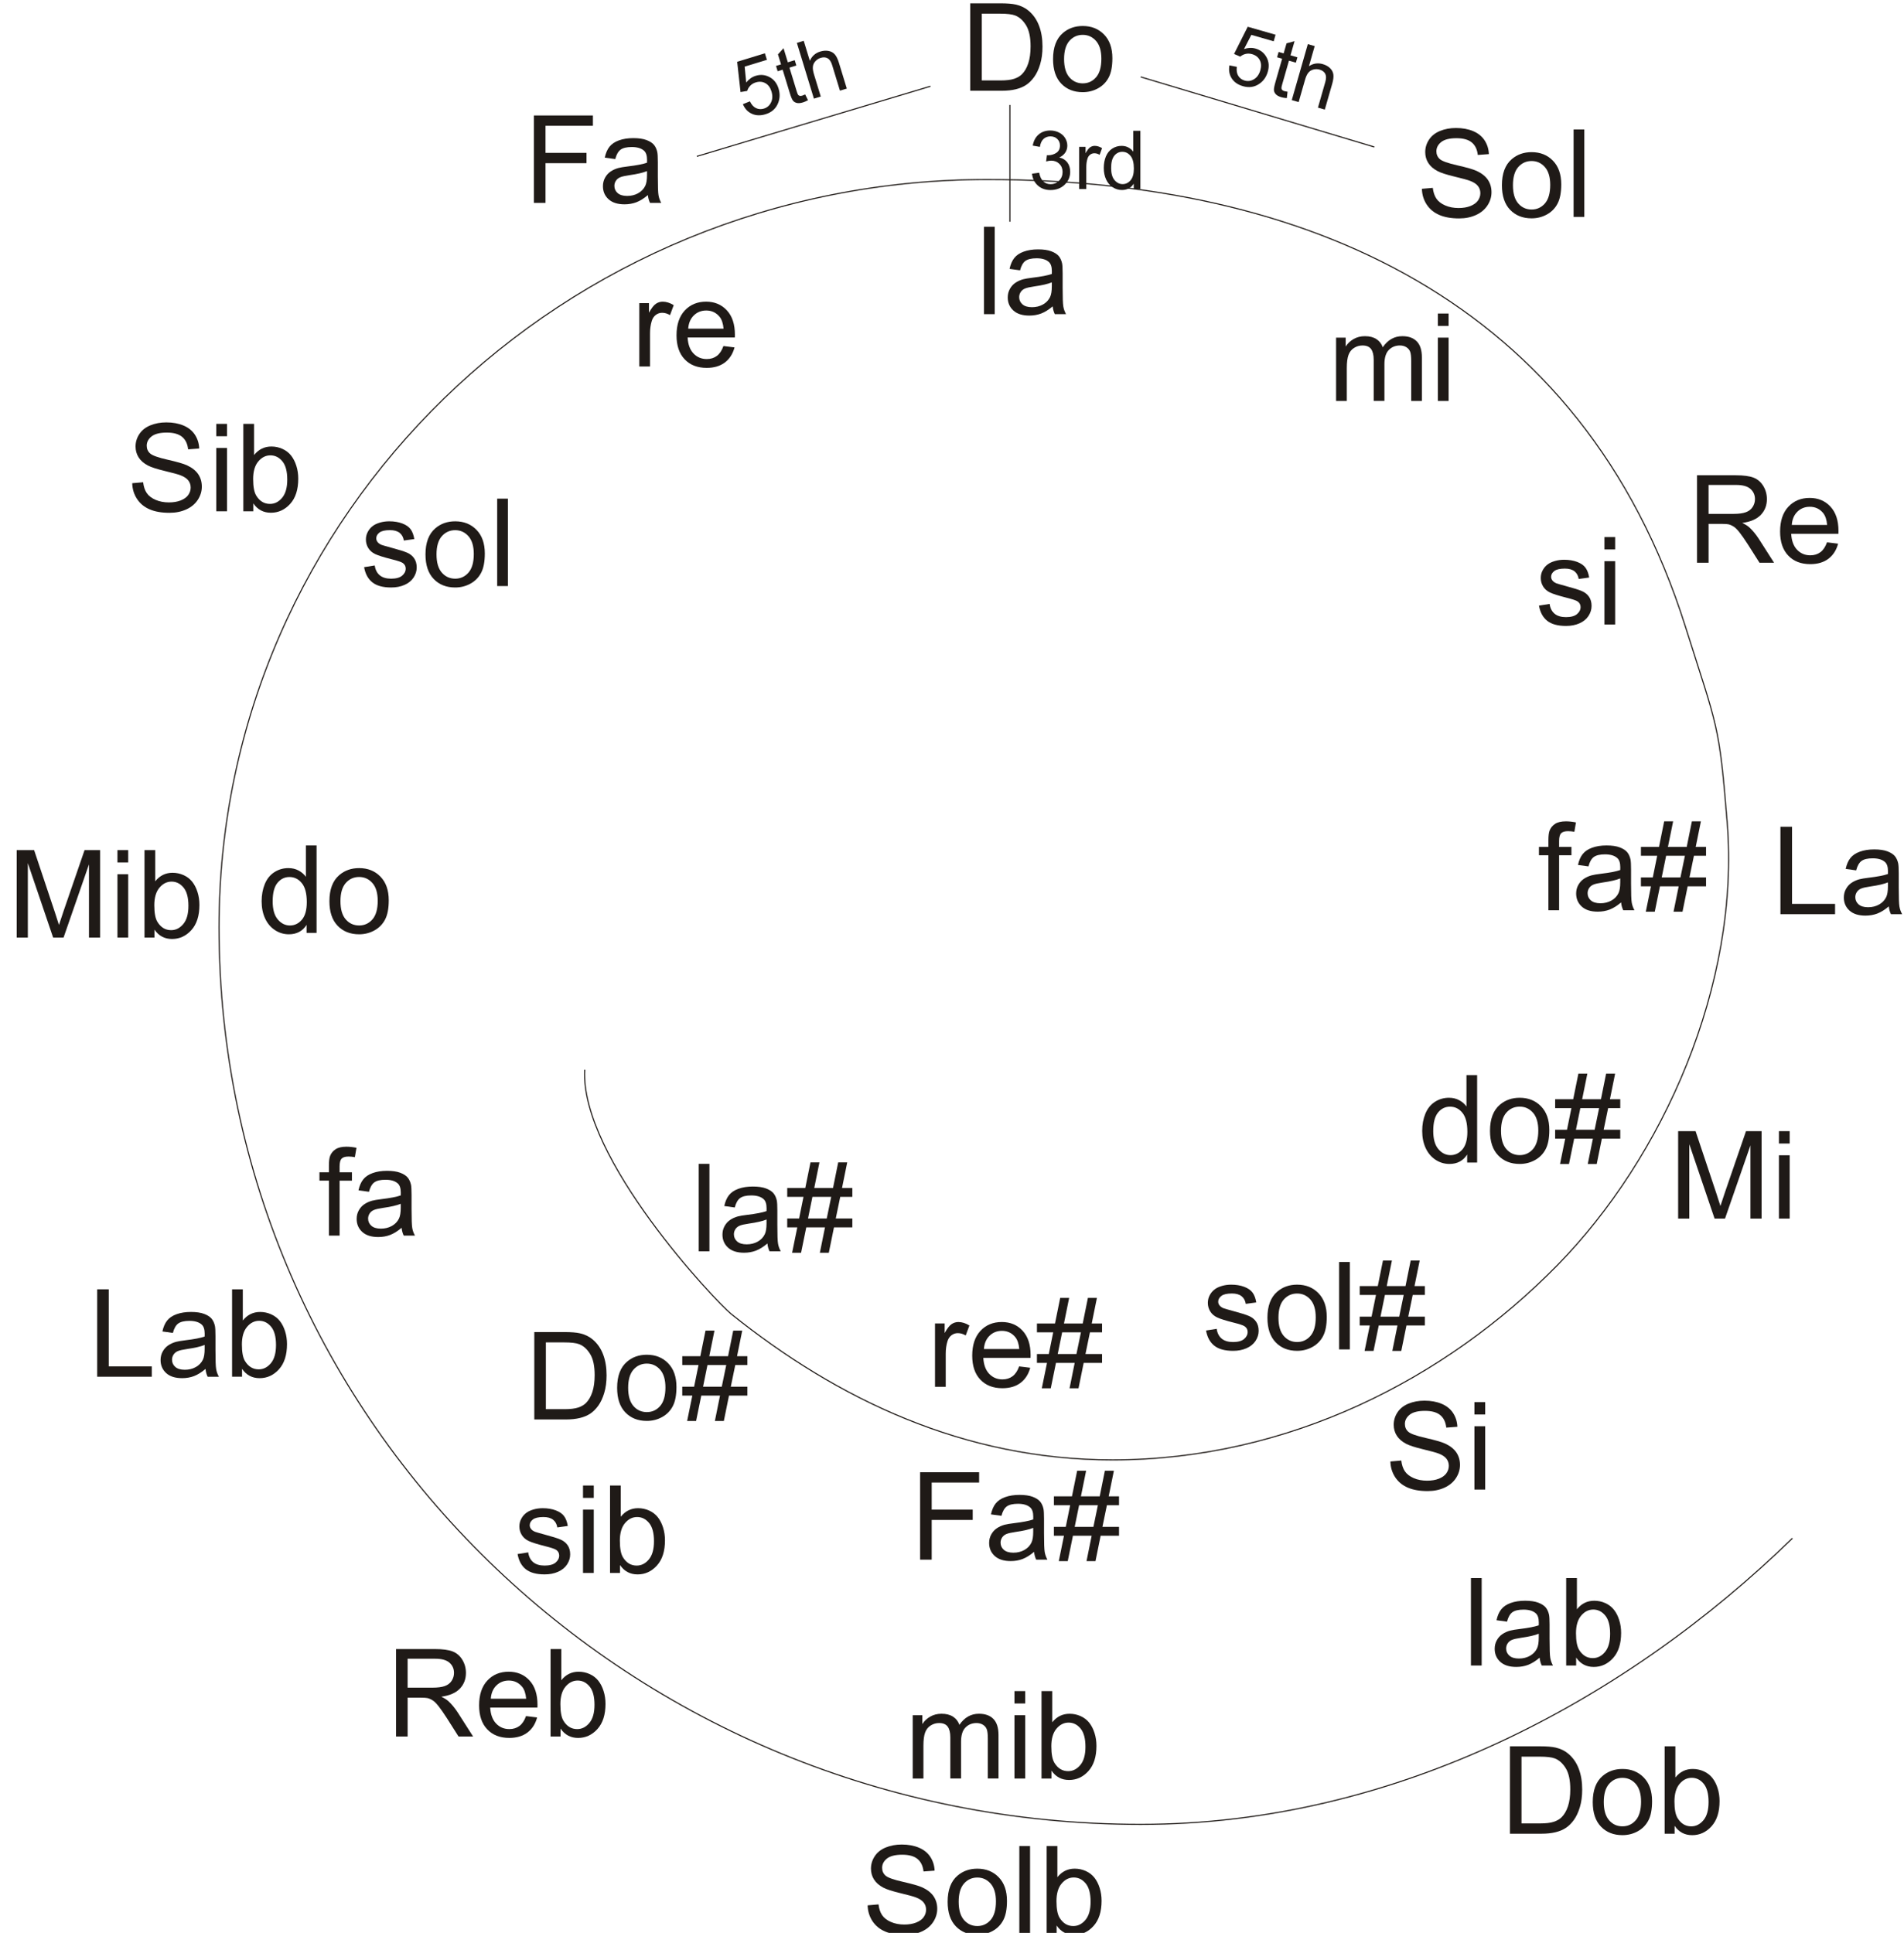 <?xml version="1.0" encoding="UTF-8"?>
<!DOCTYPE svg PUBLIC "-//W3C//DTD SVG 1.1//EN" "http://www.w3.org/Graphics/SVG/1.1/DTD/svg11.dtd">
<!-- Creator: CorelDRAW -->
<svg xmlns="http://www.w3.org/2000/svg" xml:space="preserve" width="132mm" height="134mm" style="shape-rendering:geometricPrecision; text-rendering:geometricPrecision; image-rendering:optimizeQuality; fill-rule:evenodd; clip-rule:evenodd" viewBox="0 0 132 134" xmlns:xlink="http://www.w3.org/1999/xlink">
 <defs>
  <style type="text/css">
   <![CDATA[
    .str0 {stroke:#1F1A17;stroke-width:0.076}
    .fil2 {fill:none}
    .fil1 {fill:none;fill-rule:nonzero}
    .fil0 {fill:#1F1A17;fill-rule:nonzero}
   ]]>
  </style>
 </defs>
 <g id="Layer_x0020_1">
  <path class="fil0" d="M67.264 6.292l0 -6.061 2.087 0c0.471,0 0.831,0.03 1.079,0.087 0.347,0.079 0.643,0.224 0.889,0.433 0.319,0.271 0.559,0.615 0.717,1.036 0.16,0.42 0.238,0.9 0.238,1.441 0,0.46 -0.054,0.868 -0.162,1.223 -0.107,0.356 -0.244,0.65 -0.413,0.883 -0.168,0.233 -0.351,0.416 -0.552,0.549 -0.199,0.134 -0.44,0.236 -0.723,0.305 -0.284,0.069 -0.608,0.103 -0.974,0.103l-2.187 0zm0.802 -0.715l1.294 0c0.399,0 0.714,-0.037 0.941,-0.112 0.227,-0.075 0.408,-0.179 0.543,-0.315 0.191,-0.189 0.339,-0.446 0.445,-0.766 0.106,-0.322 0.159,-0.71 0.159,-1.168 0,-0.634 -0.104,-1.121 -0.312,-1.46 -0.209,-0.342 -0.462,-0.569 -0.759,-0.684 -0.214,-0.083 -0.562,-0.124 -1.037,-0.124l-1.274 0 0 4.63z"/>
  <path id="1" class="fil0" d="M73.006 4.096c0,-0.813 0.226,-1.415 0.679,-1.806 0.377,-0.325 0.837,-0.488 1.38,-0.488 0.604,0 1.098,0.198 1.48,0.594 0.384,0.395 0.574,0.941 0.574,1.638 0,0.566 -0.085,1.01 -0.254,1.333 -0.169,0.325 -0.416,0.576 -0.739,0.755 -0.325,0.179 -0.677,0.268 -1.061,0.268 -0.614,0 -1.111,-0.196 -1.49,-0.591 -0.38,-0.394 -0.569,-0.961 -0.569,-1.703zm0.765 0c0,0.563 0.123,0.984 0.368,1.263 0.246,0.281 0.555,0.42 0.926,0.42 0.37,0 0.677,-0.141 0.923,-0.422 0.244,-0.281 0.367,-0.71 0.367,-1.286 0,-0.543 -0.123,-0.955 -0.37,-1.235 -0.247,-0.279 -0.553,-0.419 -0.92,-0.419 -0.371,0 -0.68,0.14 -0.926,0.418 -0.245,0.278 -0.368,0.699 -0.368,1.26z"/>
  <path class="fil0" d="M60.151 132.089l0.756 -0.066c0.035,0.303 0.118,0.552 0.25,0.747 0.131,0.195 0.335,0.351 0.61,0.471 0.275,0.12 0.586,0.179 0.93,0.179 0.306,0 0.576,-0.045 0.81,-0.135 0.234,-0.092 0.409,-0.216 0.524,-0.374 0.114,-0.159 0.172,-0.332 0.172,-0.519 0,-0.191 -0.055,-0.356 -0.167,-0.498 -0.11,-0.142 -0.292,-0.261 -0.545,-0.357 -0.164,-0.064 -0.522,-0.162 -1.079,-0.296 -0.556,-0.134 -0.947,-0.26 -1.17,-0.378 -0.289,-0.151 -0.505,-0.34 -0.648,-0.565 -0.141,-0.224 -0.212,-0.475 -0.212,-0.755 0,-0.305 0.086,-0.591 0.26,-0.857 0.173,-0.267 0.427,-0.468 0.761,-0.607 0.334,-0.137 0.704,-0.206 1.112,-0.206 0.45,0 0.845,0.072 1.19,0.217 0.343,0.144 0.607,0.357 0.792,0.638 0.183,0.281 0.284,0.6 0.298,0.955l-0.769 0.058c-0.042,-0.383 -0.182,-0.673 -0.42,-0.868 -0.238,-0.196 -0.59,-0.293 -1.056,-0.293 -0.485,0 -0.838,0.089 -1.061,0.267 -0.222,0.178 -0.333,0.392 -0.333,0.642 0,0.219 0.079,0.398 0.236,0.538 0.155,0.141 0.557,0.285 1.209,0.432 0.652,0.148 1.099,0.277 1.342,0.387 0.353,0.164 0.614,0.37 0.782,0.618 0.168,0.25 0.251,0.538 0.251,0.862 0,0.323 -0.092,0.627 -0.277,0.912 -0.185,0.285 -0.45,0.507 -0.796,0.666 -0.346,0.158 -0.735,0.237 -1.167,0.237 -0.549,0 -1.009,-0.079 -1.379,-0.24 -0.371,-0.159 -0.662,-0.399 -0.874,-0.721 -0.21,-0.32 -0.322,-0.684 -0.332,-1.089z"/>
  <path id="1" class="fil0" d="M65.698 131.841c0,-0.813 0.226,-1.415 0.679,-1.806 0.377,-0.325 0.837,-0.488 1.38,-0.488 0.604,0 1.098,0.198 1.48,0.594 0.384,0.395 0.574,0.941 0.574,1.638 0,0.566 -0.085,1.01 -0.254,1.333 -0.169,0.325 -0.416,0.576 -0.739,0.755 -0.325,0.179 -0.677,0.268 -1.061,0.268 -0.614,0 -1.111,-0.196 -1.49,-0.591 -0.38,-0.394 -0.569,-0.961 -0.569,-1.703zm0.765 0c0,0.563 0.123,0.984 0.368,1.263 0.246,0.281 0.555,0.42 0.926,0.42 0.37,0 0.677,-0.141 0.923,-0.422 0.244,-0.281 0.367,-0.71 0.367,-1.286 0,-0.543 -0.123,-0.955 -0.37,-1.235 -0.247,-0.279 -0.553,-0.419 -0.92,-0.419 -0.371,0 -0.68,0.14 -0.926,0.418 -0.245,0.278 -0.368,0.699 -0.368,1.26z"/>
  <polygon id="12" class="fil0" points="70.668,134.036 70.668,127.976 71.412,127.976 71.412,134.036 "/>
  <path id="123" class="fil0" d="M73.252 134.036l-0.69 0 0 -6.061 0.744 0 0 2.162c0.315,-0.394 0.716,-0.591 1.202,-0.591 0.271,0 0.526,0.055 0.768,0.164 0.241,0.109 0.439,0.263 0.596,0.459 0.155,0.198 0.278,0.435 0.365,0.714 0.089,0.278 0.133,0.576 0.133,0.892 0,0.753 -0.186,1.335 -0.559,1.746 -0.371,0.411 -0.819,0.615 -1.339,0.615 -0.518,0 -0.924,-0.216 -1.219,-0.649l0 0.55zm-0.009 -2.228c0,0.526 0.072,0.906 0.214,1.14 0.234,0.384 0.552,0.576 0.951,0.576 0.326,0 0.607,-0.141 0.844,-0.425 0.237,-0.282 0.356,-0.703 0.356,-1.263 0,-0.573 -0.114,-0.996 -0.342,-1.269 -0.227,-0.272 -0.502,-0.409 -0.824,-0.409 -0.326,0 -0.607,0.141 -0.844,0.423 -0.237,0.282 -0.356,0.691 -0.356,1.226z"/>
  <polygon class="fil0" points="37.016,14.066 37.016,8.005 41.105,8.005 41.105,8.72 37.819,8.72 37.819,10.597 40.662,10.597 40.662,11.313 37.819,11.313 37.819,14.066 "/>
  <path id="1" class="fil0" d="M44.917 13.524c-0.277,0.234 -0.542,0.399 -0.796,0.497 -0.255,0.096 -0.529,0.144 -0.821,0.144 -0.483,0 -0.852,-0.117 -1.112,-0.353 -0.258,-0.236 -0.388,-0.538 -0.388,-0.903 0,-0.216 0.048,-0.412 0.147,-0.59 0.097,-0.178 0.226,-0.32 0.384,-0.427 0.159,-0.107 0.337,-0.189 0.536,-0.244 0.145,-0.038 0.365,-0.076 0.66,-0.111 0.601,-0.072 1.044,-0.157 1.328,-0.257 0.003,-0.102 0.004,-0.167 0.004,-0.193 0,-0.303 -0.07,-0.518 -0.212,-0.641 -0.189,-0.169 -0.473,-0.253 -0.847,-0.253 -0.35,0 -0.608,0.061 -0.776,0.183 -0.167,0.123 -0.289,0.34 -0.37,0.652l-0.727 -0.1c0.066,-0.31 0.175,-0.563 0.326,-0.754 0.151,-0.192 0.371,-0.34 0.658,-0.443 0.286,-0.103 0.618,-0.155 0.996,-0.155 0.375,0 0.679,0.045 0.913,0.133 0.234,0.089 0.406,0.199 0.518,0.333 0.11,0.134 0.186,0.302 0.231,0.507 0.024,0.127 0.037,0.356 0.037,0.686l0 0.992c0,0.693 0.015,1.13 0.048,1.312 0.031,0.183 0.095,0.36 0.188,0.528l-0.778 0c-0.076,-0.154 -0.127,-0.334 -0.148,-0.542zm-0.062 -1.662c-0.271,0.112 -0.676,0.205 -1.215,0.282 -0.306,0.044 -0.523,0.093 -0.649,0.148 -0.127,0.055 -0.226,0.136 -0.293,0.243 -0.069,0.106 -0.104,0.223 -0.104,0.353 0,0.199 0.076,0.364 0.226,0.497 0.15,0.131 0.37,0.198 0.659,0.198 0.286,0 0.542,-0.062 0.765,-0.188 0.223,-0.126 0.388,-0.298 0.492,-0.515 0.081,-0.168 0.12,-0.416 0.12,-0.744l0 -0.274z"/>
  <path class="fil0" d="M98.577 13.09l0.756 -0.066c0.035,0.303 0.118,0.552 0.25,0.747 0.131,0.195 0.335,0.351 0.61,0.471 0.275,0.12 0.586,0.179 0.93,0.179 0.306,0 0.576,-0.045 0.81,-0.135 0.234,-0.092 0.409,-0.216 0.524,-0.374 0.114,-0.159 0.172,-0.332 0.172,-0.519 0,-0.191 -0.055,-0.356 -0.167,-0.498 -0.11,-0.142 -0.292,-0.261 -0.545,-0.357 -0.164,-0.064 -0.522,-0.162 -1.079,-0.296 -0.556,-0.134 -0.947,-0.26 -1.17,-0.378 -0.289,-0.151 -0.505,-0.34 -0.648,-0.565 -0.141,-0.224 -0.212,-0.475 -0.212,-0.755 0,-0.305 0.086,-0.591 0.26,-0.857 0.173,-0.267 0.427,-0.468 0.761,-0.607 0.334,-0.137 0.704,-0.206 1.112,-0.206 0.45,0 0.845,0.072 1.19,0.217 0.343,0.144 0.607,0.357 0.792,0.638 0.183,0.281 0.284,0.6 0.298,0.955l-0.769 0.058c-0.042,-0.383 -0.182,-0.673 -0.42,-0.868 -0.238,-0.196 -0.59,-0.293 -1.056,-0.293 -0.485,0 -0.838,0.089 -1.061,0.267 -0.222,0.178 -0.333,0.392 -0.333,0.642 0,0.219 0.079,0.398 0.236,0.538 0.155,0.141 0.557,0.285 1.209,0.432 0.652,0.148 1.099,0.277 1.342,0.387 0.353,0.164 0.614,0.37 0.782,0.618 0.168,0.25 0.251,0.538 0.251,0.862 0,0.323 -0.092,0.627 -0.277,0.912 -0.185,0.285 -0.45,0.507 -0.796,0.666 -0.346,0.158 -0.735,0.237 -1.167,0.237 -0.549,0 -1.009,-0.079 -1.379,-0.24 -0.371,-0.159 -0.662,-0.399 -0.874,-0.721 -0.21,-0.32 -0.322,-0.684 -0.332,-1.089z"/>
  <path id="1" class="fil0" d="M104.124 12.842c0,-0.813 0.226,-1.415 0.679,-1.806 0.377,-0.325 0.837,-0.488 1.38,-0.488 0.604,0 1.098,0.198 1.48,0.594 0.384,0.395 0.574,0.941 0.574,1.638 0,0.566 -0.085,1.01 -0.254,1.333 -0.169,0.325 -0.416,0.576 -0.739,0.755 -0.325,0.179 -0.677,0.268 -1.061,0.268 -0.614,0 -1.111,-0.196 -1.49,-0.591 -0.38,-0.394 -0.569,-0.961 -0.569,-1.703zm0.765 0c0,0.563 0.123,0.984 0.368,1.263 0.246,0.281 0.555,0.42 0.926,0.42 0.37,0 0.677,-0.141 0.923,-0.422 0.244,-0.281 0.367,-0.71 0.367,-1.286 0,-0.543 -0.123,-0.955 -0.37,-1.235 -0.247,-0.279 -0.553,-0.419 -0.92,-0.419 -0.371,0 -0.68,0.14 -0.926,0.418 -0.245,0.278 -0.368,0.699 -0.368,1.26z"/>
  <polygon id="12" class="fil0" points="109.094,15.037 109.094,8.977 109.837,8.977 109.837,15.037 "/>
  <path class="fil0" d="M9.167 33.499l0.756 -0.066c0.035,0.303 0.118,0.552 0.25,0.747 0.131,0.195 0.335,0.351 0.61,0.471 0.275,0.12 0.586,0.179 0.93,0.179 0.306,0 0.576,-0.045 0.81,-0.135 0.234,-0.092 0.409,-0.216 0.524,-0.374 0.114,-0.159 0.172,-0.332 0.172,-0.519 0,-0.191 -0.055,-0.356 -0.167,-0.498 -0.11,-0.142 -0.292,-0.261 -0.545,-0.357 -0.164,-0.064 -0.522,-0.162 -1.079,-0.296 -0.556,-0.134 -0.947,-0.26 -1.17,-0.378 -0.289,-0.151 -0.505,-0.34 -0.648,-0.565 -0.141,-0.224 -0.212,-0.475 -0.212,-0.755 0,-0.305 0.086,-0.591 0.26,-0.857 0.173,-0.267 0.427,-0.468 0.761,-0.607 0.334,-0.137 0.704,-0.206 1.112,-0.206 0.45,0 0.845,0.072 1.19,0.217 0.343,0.144 0.607,0.357 0.792,0.638 0.183,0.281 0.284,0.6 0.298,0.955l-0.769 0.058c-0.042,-0.383 -0.182,-0.673 -0.42,-0.868 -0.238,-0.196 -0.59,-0.293 -1.056,-0.293 -0.485,0 -0.838,0.089 -1.061,0.267 -0.222,0.178 -0.333,0.392 -0.333,0.642 0,0.219 0.079,0.398 0.236,0.538 0.155,0.141 0.557,0.285 1.209,0.432 0.652,0.148 1.099,0.277 1.342,0.387 0.353,0.164 0.614,0.37 0.782,0.618 0.168,0.25 0.251,0.538 0.251,0.862 0,0.323 -0.092,0.627 -0.277,0.912 -0.185,0.285 -0.45,0.507 -0.796,0.666 -0.346,0.158 -0.735,0.237 -1.167,0.237 -0.549,0 -1.009,-0.079 -1.379,-0.24 -0.371,-0.159 -0.662,-0.399 -0.874,-0.721 -0.21,-0.32 -0.322,-0.684 -0.332,-1.089z"/>
  <path id="1" class="fil0" d="M14.995 30.242l0 -0.857 0.745 0 0 0.857 -0.745 0zm0 5.204l0 -4.39 0.745 0 0 4.39 -0.745 0z"/>
  <path id="12" class="fil0" d="M17.559 35.446l-0.69 0 0 -6.061 0.744 0 0 2.162c0.315,-0.394 0.716,-0.591 1.202,-0.591 0.271,0 0.526,0.055 0.768,0.164 0.241,0.109 0.439,0.263 0.596,0.459 0.155,0.198 0.278,0.435 0.365,0.714 0.089,0.278 0.133,0.576 0.133,0.892 0,0.753 -0.186,1.335 -0.559,1.746 -0.371,0.411 -0.819,0.615 -1.339,0.615 -0.518,0 -0.924,-0.216 -1.219,-0.649l0 0.55zm-0.009 -2.228c0,0.526 0.072,0.906 0.214,1.14 0.234,0.384 0.552,0.576 0.951,0.576 0.326,0 0.607,-0.141 0.844,-0.425 0.237,-0.282 0.356,-0.703 0.356,-1.263 0,-0.573 -0.114,-0.996 -0.342,-1.269 -0.227,-0.272 -0.502,-0.409 -0.824,-0.409 -0.326,0 -0.607,0.141 -0.844,0.423 -0.237,0.282 -0.356,0.691 -0.356,1.226z"/>
  <path class="fil0" d="M117.651 39.01l0 -6.061 2.687 0c0.54,0 0.951,0.055 1.232,0.164 0.281,0.109 0.505,0.301 0.674,0.576 0.168,0.277 0.251,0.581 0.251,0.914 0,0.43 -0.138,0.792 -0.418,1.087 -0.278,0.295 -0.708,0.483 -1.29,0.563 0.213,0.102 0.374,0.202 0.484,0.302 0.234,0.214 0.456,0.484 0.666,0.806l1.054 1.65 -1.009 0 -0.801 -1.262c-0.234,-0.363 -0.428,-0.642 -0.58,-0.834 -0.151,-0.193 -0.286,-0.329 -0.406,-0.405 -0.12,-0.078 -0.241,-0.131 -0.365,-0.162 -0.092,-0.018 -0.24,-0.028 -0.447,-0.028l-0.93 0 0 2.691 -0.802 0zm0.802 -3.385l1.724 0c0.365,0 0.653,-0.038 0.859,-0.114 0.207,-0.076 0.364,-0.198 0.471,-0.364 0.107,-0.167 0.161,-0.347 0.161,-0.543 0,-0.286 -0.103,-0.522 -0.312,-0.707 -0.207,-0.185 -0.536,-0.277 -0.986,-0.277l-1.918 0 0 2.005z"/>
  <path id="1" class="fil0" d="M126.663 37.596l0.769 0.095c-0.121,0.45 -0.346,0.799 -0.673,1.047 -0.329,0.247 -0.748,0.371 -1.257,0.371 -0.642,0 -1.151,-0.198 -1.527,-0.593 -0.377,-0.395 -0.565,-0.95 -0.565,-1.664 0,-0.739 0.191,-1.312 0.57,-1.72 0.381,-0.408 0.874,-0.613 1.48,-0.613 0.587,0 1.067,0.2 1.438,0.6 0.373,0.399 0.559,0.962 0.559,1.686 0,0.045 -0.001,0.112 -0.004,0.199l-3.274 0c0.027,0.483 0.164,0.852 0.409,1.108 0.246,0.257 0.55,0.385 0.917,0.385 0.272,0 0.505,-0.072 0.699,-0.216 0.193,-0.143 0.346,-0.371 0.459,-0.686zm-2.443 -1.204l2.451 0c-0.032,-0.368 -0.127,-0.646 -0.281,-0.83 -0.237,-0.286 -0.545,-0.43 -0.921,-0.43 -0.342,0 -0.629,0.114 -0.862,0.343 -0.233,0.229 -0.361,0.535 -0.387,0.917z"/>
  <polygon class="fil0" points="123.434,63.377 123.434,57.316 124.237,57.316 124.237,62.661 127.221,62.661 127.221,63.377 "/>
  <path id="1" class="fil0" d="M130.947 62.835c-0.277,0.234 -0.542,0.399 -0.796,0.497 -0.255,0.096 -0.529,0.144 -0.821,0.144 -0.483,0 -0.852,-0.117 -1.112,-0.353 -0.258,-0.236 -0.388,-0.538 -0.388,-0.903 0,-0.216 0.048,-0.412 0.147,-0.59 0.097,-0.178 0.226,-0.32 0.384,-0.427 0.159,-0.107 0.337,-0.189 0.536,-0.244 0.145,-0.038 0.365,-0.076 0.66,-0.111 0.601,-0.072 1.044,-0.157 1.328,-0.257 0.003,-0.102 0.004,-0.167 0.004,-0.193 0,-0.303 -0.07,-0.518 -0.212,-0.641 -0.189,-0.169 -0.473,-0.253 -0.847,-0.253 -0.35,0 -0.608,0.061 -0.776,0.183 -0.167,0.123 -0.289,0.34 -0.37,0.652l-0.727 -0.1c0.066,-0.31 0.175,-0.563 0.326,-0.754 0.151,-0.192 0.371,-0.34 0.658,-0.443 0.286,-0.103 0.618,-0.155 0.996,-0.155 0.375,0 0.679,0.045 0.913,0.133 0.234,0.089 0.406,0.199 0.518,0.333 0.11,0.134 0.186,0.302 0.231,0.507 0.024,0.127 0.037,0.356 0.037,0.686l0 0.992c0,0.693 0.015,1.13 0.048,1.312 0.031,0.183 0.095,0.36 0.188,0.528l-0.778 0c-0.076,-0.154 -0.127,-0.334 -0.148,-0.542zm-0.062 -1.662c-0.271,0.112 -0.676,0.205 -1.215,0.282 -0.306,0.044 -0.523,0.093 -0.649,0.148 -0.127,0.055 -0.226,0.136 -0.293,0.243 -0.069,0.106 -0.104,0.223 -0.104,0.353 0,0.199 0.076,0.364 0.226,0.497 0.15,0.131 0.37,0.198 0.659,0.198 0.286,0 0.542,-0.062 0.765,-0.188 0.223,-0.126 0.388,-0.298 0.492,-0.515 0.081,-0.168 0.12,-0.416 0.12,-0.744l0 -0.274z"/>
  <path class="fil0" d="M1.157 64.996l0 -6.061 1.208 0 1.434 4.291c0.133,0.399 0.23,0.699 0.289,0.897 0.069,-0.22 0.176,-0.545 0.323,-0.972l1.451 -4.216 1.079 0 0 6.061 -0.773 0 0 -5.073 -1.761 5.073 -0.724 0 -1.753 -5.159 0 5.159 -0.773 0z"/>
  <path id="1" class="fil0" d="M8.143 59.792l0 -0.857 0.745 0 0 0.857 -0.745 0zm0 5.204l0 -4.39 0.745 0 0 4.39 -0.745 0z"/>
  <path id="12" class="fil0" d="M10.707 64.996l-0.69 0 0 -6.061 0.744 0 0 2.162c0.315,-0.394 0.716,-0.591 1.202,-0.591 0.271,0 0.526,0.055 0.768,0.164 0.241,0.109 0.439,0.263 0.596,0.459 0.155,0.198 0.278,0.435 0.365,0.714 0.089,0.278 0.133,0.576 0.133,0.892 0,0.753 -0.186,1.335 -0.559,1.746 -0.371,0.411 -0.819,0.615 -1.339,0.615 -0.518,0 -0.924,-0.216 -1.219,-0.649l0 0.55zm-0.009 -2.228c0,0.526 0.072,0.906 0.214,1.14 0.234,0.384 0.552,0.576 0.951,0.576 0.326,0 0.607,-0.141 0.844,-0.425 0.237,-0.282 0.356,-0.703 0.356,-1.263 0,-0.573 -0.114,-0.996 -0.342,-1.269 -0.227,-0.272 -0.502,-0.409 -0.824,-0.409 -0.326,0 -0.607,0.141 -0.844,0.423 -0.237,0.282 -0.356,0.691 -0.356,1.226z"/>
  <polygon class="fil0" points="6.737,95.443 6.737,89.382 7.539,89.382 7.539,94.727 10.524,94.727 10.524,95.443 "/>
  <path id="1" class="fil0" d="M14.249 94.901c-0.277,0.234 -0.542,0.399 -0.796,0.497 -0.255,0.096 -0.529,0.144 -0.821,0.144 -0.483,0 -0.852,-0.117 -1.112,-0.353 -0.258,-0.236 -0.388,-0.538 -0.388,-0.903 0,-0.216 0.048,-0.412 0.147,-0.59 0.097,-0.178 0.226,-0.32 0.384,-0.427 0.159,-0.107 0.337,-0.189 0.536,-0.244 0.145,-0.038 0.365,-0.076 0.66,-0.111 0.601,-0.072 1.044,-0.157 1.328,-0.257 0.003,-0.102 0.004,-0.167 0.004,-0.193 0,-0.303 -0.07,-0.518 -0.212,-0.641 -0.189,-0.169 -0.473,-0.253 -0.847,-0.253 -0.35,0 -0.608,0.061 -0.776,0.183 -0.167,0.123 -0.289,0.34 -0.37,0.652l-0.727 -0.1c0.066,-0.31 0.175,-0.563 0.326,-0.754 0.151,-0.192 0.371,-0.34 0.658,-0.443 0.286,-0.103 0.618,-0.155 0.996,-0.155 0.375,0 0.679,0.045 0.913,0.133 0.234,0.089 0.406,0.199 0.518,0.333 0.11,0.134 0.186,0.302 0.231,0.507 0.024,0.127 0.037,0.356 0.037,0.686l0 0.992c0,0.693 0.015,1.13 0.048,1.312 0.031,0.183 0.095,0.36 0.188,0.528l-0.778 0c-0.076,-0.154 -0.127,-0.334 -0.148,-0.542zm-0.062 -1.662c-0.271,0.112 -0.676,0.205 -1.215,0.282 -0.306,0.044 -0.523,0.093 -0.649,0.148 -0.127,0.055 -0.226,0.136 -0.293,0.243 -0.069,0.106 -0.104,0.223 -0.104,0.353 0,0.199 0.076,0.364 0.226,0.497 0.15,0.131 0.37,0.198 0.659,0.198 0.286,0 0.542,-0.062 0.765,-0.188 0.223,-0.126 0.388,-0.298 0.492,-0.515 0.081,-0.168 0.12,-0.416 0.12,-0.744l0 -0.274z"/>
  <path id="12" class="fil0" d="M16.779 95.443l-0.69 0 0 -6.061 0.744 0 0 2.162c0.315,-0.394 0.716,-0.591 1.202,-0.591 0.271,0 0.526,0.055 0.768,0.164 0.241,0.109 0.439,0.263 0.596,0.459 0.155,0.198 0.278,0.435 0.365,0.714 0.089,0.278 0.133,0.576 0.133,0.892 0,0.753 -0.186,1.335 -0.559,1.746 -0.371,0.411 -0.819,0.615 -1.339,0.615 -0.518,0 -0.924,-0.216 -1.219,-0.649l0 0.55zm-0.009 -2.228c0,0.526 0.072,0.906 0.214,1.14 0.234,0.384 0.552,0.576 0.951,0.576 0.326,0 0.607,-0.141 0.844,-0.425 0.237,-0.282 0.356,-0.703 0.356,-1.263 0,-0.573 -0.114,-0.996 -0.342,-1.269 -0.227,-0.272 -0.502,-0.409 -0.824,-0.409 -0.326,0 -0.607,0.141 -0.844,0.423 -0.237,0.282 -0.356,0.691 -0.356,1.226z"/>
  <path class="fil0" d="M116.342 84.479l0 -6.061 1.208 0 1.434 4.291c0.133,0.399 0.23,0.699 0.289,0.897 0.069,-0.22 0.176,-0.545 0.323,-0.972l1.451 -4.216 1.079 0 0 6.061 -0.773 0 0 -5.073 -1.761 5.073 -0.724 0 -1.753 -5.159 0 5.159 -0.773 0z"/>
  <path id="1" class="fil0" d="M123.329 79.275l0 -0.857 0.745 0 0 0.857 -0.745 0zm0 5.204l0 -4.39 0.745 0 0 4.39 -0.745 0z"/>
  <path class="fil0" d="M37.042 98.407l0 -6.061 2.087 0c0.471,0 0.831,0.03 1.079,0.087 0.347,0.079 0.643,0.224 0.889,0.433 0.319,0.271 0.559,0.615 0.717,1.036 0.16,0.42 0.238,0.9 0.238,1.441 0,0.46 -0.054,0.868 -0.162,1.223 -0.107,0.356 -0.244,0.65 -0.413,0.883 -0.168,0.233 -0.351,0.416 -0.552,0.549 -0.199,0.134 -0.44,0.236 -0.723,0.305 -0.284,0.069 -0.608,0.103 -0.974,0.103l-2.187 0zm0.802 -0.715l1.294 0c0.399,0 0.714,-0.037 0.941,-0.112 0.227,-0.075 0.408,-0.179 0.543,-0.315 0.191,-0.189 0.339,-0.446 0.445,-0.766 0.106,-0.322 0.159,-0.71 0.159,-1.168 0,-0.634 -0.104,-1.121 -0.312,-1.46 -0.209,-0.342 -0.462,-0.569 -0.759,-0.684 -0.214,-0.083 -0.562,-0.124 -1.037,-0.124l-1.274 0 0 4.63z"/>
  <path id="1" class="fil0" d="M42.784 96.212c0,-0.813 0.226,-1.415 0.679,-1.806 0.377,-0.325 0.837,-0.488 1.38,-0.488 0.604,0 1.098,0.198 1.48,0.594 0.384,0.395 0.574,0.941 0.574,1.638 0,0.566 -0.085,1.01 -0.254,1.333 -0.169,0.325 -0.416,0.576 -0.739,0.755 -0.325,0.179 -0.677,0.268 -1.061,0.268 -0.614,0 -1.111,-0.196 -1.49,-0.591 -0.38,-0.394 -0.569,-0.961 -0.569,-1.703zm0.765 0c0,0.563 0.123,0.984 0.368,1.263 0.246,0.281 0.555,0.42 0.926,0.42 0.37,0 0.677,-0.141 0.923,-0.422 0.244,-0.281 0.367,-0.71 0.367,-1.286 0,-0.543 -0.123,-0.955 -0.37,-1.235 -0.247,-0.279 -0.553,-0.419 -0.92,-0.419 -0.371,0 -0.68,0.14 -0.926,0.418 -0.245,0.278 -0.368,0.699 -0.368,1.26z"/>
  <path id="12" class="fil0" d="M47.638 98.51l0.36 -1.761 -0.699 0 0 -0.615 0.823 0 0.305 -1.501 -1.127 0 0 -0.615 1.252 0 0.36 -1.774 0.621 0 -0.36 1.774 1.302 0 0.358 -1.774 0.625 0 -0.36 1.774 0.716 0 0 0.615 -0.84 0 -0.31 1.501 1.15 0 0 0.615 -1.274 0 -0.358 1.761 -0.621 0 0.356 -1.761 -1.298 0 -0.36 1.761 -0.619 0zm1.103 -2.376l1.298 0 0.31 -1.501 -1.302 0 -0.306 1.501z"/>
  <polygon class="fil0" points="63.79,108.124 63.79,102.064 67.88,102.064 67.88,102.779 64.593,102.779 64.593,104.656 67.436,104.656 67.436,105.371 64.593,105.371 64.593,108.124 "/>
  <path id="1" class="fil0" d="M71.691 107.582c-0.277,0.234 -0.542,0.399 -0.796,0.497 -0.255,0.096 -0.529,0.144 -0.821,0.144 -0.483,0 -0.852,-0.117 -1.112,-0.353 -0.258,-0.236 -0.388,-0.538 -0.388,-0.903 0,-0.216 0.048,-0.412 0.147,-0.59 0.097,-0.178 0.226,-0.32 0.384,-0.427 0.159,-0.107 0.337,-0.189 0.536,-0.244 0.145,-0.038 0.365,-0.076 0.66,-0.111 0.601,-0.072 1.044,-0.157 1.328,-0.257 0.003,-0.102 0.004,-0.167 0.004,-0.193 0,-0.303 -0.07,-0.518 -0.212,-0.641 -0.189,-0.169 -0.473,-0.253 -0.847,-0.253 -0.35,0 -0.608,0.061 -0.776,0.183 -0.167,0.123 -0.289,0.34 -0.37,0.652l-0.727 -0.1c0.066,-0.31 0.175,-0.563 0.326,-0.754 0.151,-0.192 0.371,-0.34 0.658,-0.443 0.286,-0.103 0.618,-0.155 0.996,-0.155 0.375,0 0.679,0.045 0.913,0.133 0.234,0.089 0.406,0.199 0.518,0.333 0.11,0.134 0.186,0.302 0.231,0.507 0.024,0.127 0.037,0.356 0.037,0.686l0 0.992c0,0.693 0.015,1.13 0.048,1.312 0.031,0.183 0.095,0.36 0.188,0.528l-0.778 0c-0.076,-0.154 -0.127,-0.334 -0.148,-0.542zm-0.062 -1.662c-0.271,0.112 -0.676,0.205 -1.215,0.282 -0.306,0.044 -0.523,0.093 -0.649,0.148 -0.127,0.055 -0.226,0.136 -0.293,0.243 -0.069,0.106 -0.104,0.223 -0.104,0.353 0,0.199 0.076,0.364 0.226,0.497 0.15,0.131 0.37,0.198 0.659,0.198 0.286,0 0.542,-0.062 0.765,-0.188 0.223,-0.126 0.388,-0.298 0.492,-0.515 0.081,-0.168 0.12,-0.416 0.12,-0.744l0 -0.274z"/>
  <path id="12" class="fil0" d="M73.403 108.227l0.36 -1.761 -0.699 0 0 -0.615 0.823 0 0.305 -1.501 -1.127 0 0 -0.615 1.252 0 0.36 -1.774 0.621 0 -0.36 1.774 1.302 0 0.358 -1.774 0.625 0 -0.36 1.774 0.716 0 0 0.615 -0.84 0 -0.31 1.501 1.15 0 0 0.615 -1.274 0 -0.358 1.761 -0.621 0 0.356 -1.761 -1.298 0 -0.36 1.761 -0.619 0zm1.103 -2.376l1.298 0 0.31 -1.501 -1.302 0 -0.306 1.501z"/>
  <path class="fil0" d="M96.392 101.318l0.756 -0.066c0.035,0.303 0.118,0.552 0.25,0.747 0.131,0.195 0.335,0.351 0.61,0.471 0.275,0.12 0.586,0.179 0.93,0.179 0.306,0 0.576,-0.045 0.81,-0.135 0.234,-0.092 0.409,-0.216 0.524,-0.374 0.114,-0.159 0.172,-0.332 0.172,-0.519 0,-0.191 -0.055,-0.356 -0.167,-0.498 -0.11,-0.142 -0.292,-0.261 -0.545,-0.357 -0.164,-0.064 -0.522,-0.162 -1.079,-0.296 -0.556,-0.134 -0.947,-0.26 -1.17,-0.378 -0.289,-0.151 -0.505,-0.34 -0.648,-0.565 -0.141,-0.224 -0.212,-0.475 -0.212,-0.755 0,-0.305 0.086,-0.591 0.26,-0.857 0.173,-0.267 0.427,-0.468 0.761,-0.607 0.334,-0.137 0.704,-0.206 1.112,-0.206 0.45,0 0.845,0.072 1.19,0.217 0.343,0.144 0.607,0.357 0.792,0.638 0.183,0.281 0.284,0.6 0.298,0.955l-0.769 0.058c-0.042,-0.383 -0.182,-0.673 -0.42,-0.868 -0.238,-0.196 -0.59,-0.293 -1.056,-0.293 -0.485,0 -0.838,0.089 -1.061,0.267 -0.222,0.178 -0.333,0.392 -0.333,0.642 0,0.219 0.079,0.398 0.236,0.538 0.155,0.141 0.557,0.285 1.209,0.432 0.652,0.148 1.099,0.277 1.342,0.387 0.353,0.164 0.614,0.37 0.782,0.618 0.168,0.25 0.251,0.538 0.251,0.862 0,0.323 -0.092,0.627 -0.277,0.912 -0.185,0.285 -0.45,0.507 -0.796,0.666 -0.346,0.158 -0.735,0.237 -1.167,0.237 -0.549,0 -1.009,-0.079 -1.379,-0.24 -0.371,-0.159 -0.662,-0.399 -0.874,-0.721 -0.21,-0.32 -0.322,-0.684 -0.332,-1.089z"/>
  <path id="1" class="fil0" d="M102.22 98.061l0 -0.857 0.745 0 0 0.857 -0.745 0zm0 5.204l0 -4.39 0.745 0 0 4.39 -0.745 0z"/>
  <path class="fil0" d="M27.458 120.383l0 -6.061 2.687 0c0.54,0 0.951,0.055 1.232,0.164 0.281,0.109 0.505,0.301 0.674,0.576 0.168,0.277 0.251,0.581 0.251,0.914 0,0.43 -0.138,0.792 -0.418,1.087 -0.278,0.295 -0.708,0.483 -1.29,0.563 0.213,0.102 0.374,0.202 0.484,0.302 0.234,0.214 0.456,0.484 0.666,0.806l1.054 1.65 -1.009 0 -0.801 -1.262c-0.234,-0.363 -0.428,-0.642 -0.58,-0.834 -0.151,-0.193 -0.286,-0.329 -0.406,-0.405 -0.12,-0.078 -0.241,-0.131 -0.365,-0.162 -0.092,-0.018 -0.24,-0.028 -0.447,-0.028l-0.93 0 0 2.691 -0.802 0zm0.802 -3.385l1.724 0c0.365,0 0.653,-0.038 0.859,-0.114 0.207,-0.076 0.364,-0.198 0.471,-0.364 0.107,-0.167 0.161,-0.347 0.161,-0.543 0,-0.286 -0.103,-0.522 -0.312,-0.707 -0.207,-0.185 -0.536,-0.277 -0.986,-0.277l-1.918 0 0 2.005z"/>
  <path id="1" class="fil0" d="M36.469 118.969l0.769 0.095c-0.121,0.45 -0.346,0.799 -0.673,1.047 -0.329,0.247 -0.748,0.371 -1.257,0.371 -0.642,0 -1.151,-0.198 -1.527,-0.593 -0.377,-0.395 -0.565,-0.95 -0.565,-1.664 0,-0.739 0.191,-1.312 0.57,-1.72 0.381,-0.408 0.874,-0.613 1.48,-0.613 0.587,0 1.067,0.2 1.438,0.6 0.373,0.399 0.559,0.962 0.559,1.686 0,0.045 -0.001,0.112 -0.004,0.199l-3.274 0c0.027,0.483 0.164,0.852 0.409,1.108 0.246,0.257 0.55,0.385 0.917,0.385 0.272,0 0.505,-0.072 0.699,-0.216 0.193,-0.143 0.346,-0.371 0.459,-0.686zm-2.443 -1.204l2.451 0c-0.032,-0.368 -0.127,-0.646 -0.281,-0.83 -0.237,-0.286 -0.545,-0.43 -0.921,-0.43 -0.342,0 -0.629,0.114 -0.862,0.343 -0.233,0.229 -0.361,0.535 -0.387,0.917z"/>
  <path id="12" class="fil0" d="M38.859 120.383l-0.69 0 0 -6.061 0.744 0 0 2.162c0.315,-0.394 0.716,-0.591 1.202,-0.591 0.271,0 0.526,0.055 0.768,0.164 0.241,0.109 0.439,0.263 0.596,0.459 0.155,0.198 0.278,0.435 0.365,0.714 0.089,0.278 0.133,0.576 0.133,0.892 0,0.753 -0.186,1.335 -0.559,1.746 -0.371,0.411 -0.819,0.615 -1.339,0.615 -0.518,0 -0.924,-0.216 -1.219,-0.649l0 0.55zm-0.009 -2.228c0,0.526 0.072,0.906 0.214,1.14 0.234,0.384 0.552,0.576 0.951,0.576 0.326,0 0.607,-0.141 0.844,-0.425 0.237,-0.282 0.356,-0.703 0.356,-1.263 0,-0.573 -0.114,-0.996 -0.342,-1.269 -0.227,-0.272 -0.502,-0.409 -0.824,-0.409 -0.326,0 -0.607,0.141 -0.844,0.423 -0.237,0.282 -0.356,0.691 -0.356,1.226z"/>
  <path class="fil0" d="M104.68 127.125l0 -6.061 2.087 0c0.471,0 0.831,0.03 1.079,0.087 0.347,0.079 0.643,0.224 0.889,0.433 0.319,0.271 0.559,0.615 0.717,1.036 0.16,0.42 0.238,0.9 0.238,1.441 0,0.46 -0.054,0.868 -0.162,1.223 -0.107,0.356 -0.244,0.65 -0.413,0.883 -0.168,0.233 -0.351,0.416 -0.552,0.549 -0.199,0.134 -0.44,0.236 -0.723,0.305 -0.284,0.069 -0.608,0.103 -0.974,0.103l-2.187 0zm0.802 -0.715l1.294 0c0.399,0 0.714,-0.037 0.941,-0.112 0.227,-0.075 0.408,-0.179 0.543,-0.315 0.191,-0.189 0.339,-0.446 0.445,-0.766 0.106,-0.322 0.159,-0.71 0.159,-1.168 0,-0.634 -0.104,-1.121 -0.312,-1.46 -0.209,-0.342 -0.462,-0.569 -0.759,-0.684 -0.214,-0.083 -0.562,-0.124 -1.037,-0.124l-1.274 0 0 4.63z"/>
  <path id="1" class="fil0" d="M110.422 124.929c0,-0.813 0.226,-1.415 0.679,-1.806 0.377,-0.325 0.837,-0.488 1.38,-0.488 0.604,0 1.098,0.198 1.48,0.594 0.384,0.395 0.574,0.941 0.574,1.638 0,0.566 -0.085,1.01 -0.254,1.333 -0.169,0.325 -0.416,0.576 -0.739,0.755 -0.325,0.179 -0.677,0.268 -1.061,0.268 -0.614,0 -1.111,-0.196 -1.49,-0.591 -0.38,-0.394 -0.569,-0.961 -0.569,-1.703zm0.765 0c0,0.563 0.123,0.984 0.368,1.263 0.246,0.281 0.555,0.42 0.926,0.42 0.37,0 0.677,-0.141 0.923,-0.422 0.244,-0.281 0.367,-0.71 0.367,-1.286 0,-0.543 -0.123,-0.955 -0.37,-1.235 -0.247,-0.279 -0.553,-0.419 -0.92,-0.419 -0.371,0 -0.68,0.14 -0.926,0.418 -0.245,0.278 -0.368,0.699 -0.368,1.26z"/>
  <path id="12" class="fil0" d="M116.095 127.125l-0.69 0 0 -6.061 0.744 0 0 2.162c0.315,-0.394 0.716,-0.591 1.202,-0.591 0.271,0 0.526,0.055 0.768,0.164 0.241,0.109 0.439,0.263 0.596,0.459 0.155,0.198 0.278,0.435 0.365,0.714 0.089,0.278 0.133,0.576 0.133,0.892 0,0.753 -0.186,1.335 -0.559,1.746 -0.371,0.411 -0.819,0.615 -1.339,0.615 -0.518,0 -0.924,-0.216 -1.219,-0.649l0 0.55zm-0.009 -2.228c0,0.526 0.072,0.906 0.214,1.14 0.234,0.384 0.552,0.576 0.951,0.576 0.326,0 0.607,-0.141 0.844,-0.425 0.237,-0.282 0.356,-0.703 0.356,-1.263 0,-0.573 -0.114,-0.996 -0.342,-1.269 -0.227,-0.272 -0.502,-0.409 -0.824,-0.409 -0.326,0 -0.607,0.141 -0.844,0.423 -0.237,0.282 -0.356,0.691 -0.356,1.226z"/>
  <polygon class="fil0" points="68.219,21.779 68.219,15.719 68.962,15.719 68.962,21.779 "/>
  <path id="1" class="fil0" d="M72.981 21.237c-0.277,0.234 -0.542,0.399 -0.796,0.497 -0.255,0.096 -0.529,0.144 -0.821,0.144 -0.483,0 -0.852,-0.117 -1.112,-0.353 -0.258,-0.236 -0.388,-0.538 -0.388,-0.903 0,-0.216 0.048,-0.412 0.147,-0.59 0.097,-0.178 0.226,-0.32 0.384,-0.427 0.159,-0.107 0.337,-0.189 0.536,-0.244 0.145,-0.038 0.365,-0.076 0.66,-0.111 0.601,-0.072 1.044,-0.157 1.328,-0.257 0.003,-0.102 0.004,-0.167 0.004,-0.193 0,-0.303 -0.07,-0.518 -0.212,-0.641 -0.189,-0.169 -0.473,-0.253 -0.847,-0.253 -0.35,0 -0.608,0.061 -0.776,0.183 -0.167,0.123 -0.289,0.34 -0.37,0.652l-0.727 -0.1c0.066,-0.31 0.175,-0.563 0.326,-0.754 0.151,-0.192 0.371,-0.34 0.658,-0.443 0.286,-0.103 0.618,-0.155 0.996,-0.155 0.375,0 0.679,0.045 0.913,0.133 0.234,0.089 0.406,0.199 0.518,0.333 0.11,0.134 0.186,0.302 0.231,0.507 0.024,0.127 0.037,0.356 0.037,0.686l0 0.992c0,0.693 0.015,1.13 0.048,1.312 0.031,0.183 0.095,0.36 0.188,0.528l-0.778 0c-0.076,-0.154 -0.127,-0.334 -0.148,-0.542zm-0.062 -1.662c-0.271,0.112 -0.676,0.205 -1.215,0.282 -0.306,0.044 -0.523,0.093 -0.649,0.148 -0.127,0.055 -0.226,0.136 -0.293,0.243 -0.069,0.106 -0.104,0.223 -0.104,0.353 0,0.199 0.076,0.364 0.226,0.497 0.15,0.131 0.37,0.198 0.659,0.198 0.286,0 0.542,-0.062 0.765,-0.188 0.223,-0.126 0.388,-0.298 0.492,-0.515 0.081,-0.168 0.12,-0.416 0.12,-0.744l0 -0.274z"/>
  <path class="fil0" d="M92.628 27.797l0 -4.39 0.665 0 0 0.615c0.138,-0.214 0.322,-0.388 0.55,-0.518 0.229,-0.131 0.49,-0.198 0.782,-0.198 0.325,0 0.591,0.068 0.799,0.203 0.209,0.136 0.356,0.323 0.44,0.566 0.348,-0.512 0.8,-0.769 1.356,-0.769 0.436,0 0.77,0.121 1.005,0.363 0.234,0.241 0.351,0.612 0.351,1.113l0 3.014 -0.74 0 0 -2.766c0,-0.298 -0.024,-0.512 -0.072,-0.643 -0.049,-0.13 -0.137,-0.236 -0.263,-0.316 -0.127,-0.079 -0.277,-0.12 -0.447,-0.12 -0.309,0 -0.565,0.103 -0.769,0.309 -0.203,0.205 -0.306,0.533 -0.306,0.985l0 2.551 -0.744 0 0 -2.852c0,-0.332 -0.061,-0.58 -0.182,-0.745 -0.121,-0.165 -0.319,-0.248 -0.596,-0.248 -0.209,0 -0.402,0.055 -0.58,0.167 -0.178,0.11 -0.308,0.271 -0.387,0.483 -0.08,0.213 -0.12,0.519 -0.12,0.919l0 2.277 -0.744 0z"/>
  <path id="1" class="fil0" d="M99.684 22.593l0 -0.857 0.745 0 0 0.857 -0.745 0zm0 5.204l0 -4.39 0.745 0 0 4.39 -0.745 0z"/>
  <path class="fil0" d="M44.322 25.404l0 -4.39 0.669 0 0 0.665c0.171,-0.31 0.329,-0.516 0.474,-0.615 0.144,-0.099 0.303,-0.15 0.477,-0.15 0.251,0 0.505,0.081 0.765,0.24l-0.257 0.692c-0.181,-0.109 -0.363,-0.162 -0.545,-0.162 -0.164,0 -0.309,0.049 -0.439,0.147 -0.13,0.099 -0.222,0.234 -0.277,0.408 -0.083,0.264 -0.124,0.553 -0.124,0.868l0 2.299 -0.744 0z"/>
  <path id="1" class="fil0" d="M50.155 23.99l0.769 0.095c-0.121,0.45 -0.346,0.799 -0.673,1.047 -0.329,0.247 -0.748,0.371 -1.257,0.371 -0.642,0 -1.151,-0.198 -1.527,-0.593 -0.377,-0.395 -0.565,-0.95 -0.565,-1.664 0,-0.739 0.191,-1.312 0.57,-1.72 0.381,-0.408 0.874,-0.613 1.48,-0.613 0.587,0 1.067,0.2 1.438,0.6 0.373,0.399 0.559,0.962 0.559,1.686 0,0.045 -0.001,0.112 -0.004,0.199l-3.274 0c0.027,0.483 0.164,0.852 0.409,1.108 0.246,0.257 0.55,0.385 0.917,0.385 0.272,0 0.505,-0.072 0.699,-0.216 0.193,-0.143 0.346,-0.371 0.459,-0.686zm-2.443 -1.204l2.451 0c-0.032,-0.368 -0.127,-0.646 -0.281,-0.83 -0.237,-0.286 -0.545,-0.43 -0.921,-0.43 -0.342,0 -0.629,0.114 -0.862,0.343 -0.233,0.229 -0.361,0.535 -0.387,0.917z"/>
  <path class="fil0" d="M25.245 39.318l0.735 -0.116c0.041,0.295 0.157,0.521 0.346,0.679 0.188,0.157 0.452,0.236 0.792,0.236 0.342,0 0.596,-0.071 0.761,-0.209 0.165,-0.14 0.248,-0.303 0.248,-0.49 0,-0.169 -0.073,-0.301 -0.22,-0.398 -0.102,-0.066 -0.356,-0.15 -0.761,-0.251 -0.545,-0.138 -0.924,-0.257 -1.135,-0.358 -0.21,-0.1 -0.371,-0.24 -0.48,-0.418 -0.109,-0.178 -0.164,-0.374 -0.164,-0.588 0,-0.196 0.045,-0.377 0.136,-0.543 0.089,-0.168 0.212,-0.306 0.365,-0.416 0.116,-0.085 0.274,-0.158 0.473,-0.217 0.2,-0.059 0.415,-0.089 0.643,-0.089 0.344,0 0.646,0.051 0.907,0.15 0.261,0.099 0.453,0.233 0.577,0.402 0.124,0.171 0.209,0.397 0.255,0.68l-0.727 0.1c-0.034,-0.226 -0.13,-0.402 -0.288,-0.529 -0.158,-0.127 -0.382,-0.191 -0.672,-0.191 -0.342,0 -0.586,0.056 -0.731,0.169 -0.147,0.113 -0.22,0.245 -0.22,0.397 0,0.097 0.031,0.183 0.092,0.261 0.061,0.08 0.155,0.145 0.285,0.199 0.075,0.027 0.293,0.09 0.657,0.189 0.526,0.141 0.893,0.255 1.101,0.346 0.209,0.089 0.372,0.22 0.491,0.391 0.118,0.171 0.178,0.382 0.178,0.636 0,0.248 -0.073,0.481 -0.217,0.701 -0.145,0.219 -0.354,0.388 -0.627,0.508 -0.272,0.12 -0.581,0.179 -0.926,0.179 -0.572,0 -1.006,-0.119 -1.305,-0.356 -0.299,-0.237 -0.49,-0.589 -0.572,-1.054z"/>
  <path id="1" class="fil0" d="M29.498 38.434c0,-0.813 0.226,-1.415 0.679,-1.806 0.377,-0.325 0.837,-0.488 1.38,-0.488 0.604,0 1.098,0.198 1.48,0.594 0.384,0.395 0.574,0.941 0.574,1.638 0,0.566 -0.085,1.01 -0.254,1.333 -0.169,0.325 -0.416,0.576 -0.739,0.755 -0.325,0.179 -0.677,0.268 -1.061,0.268 -0.614,0 -1.111,-0.196 -1.49,-0.591 -0.38,-0.394 -0.569,-0.961 -0.569,-1.703zm0.765 0c0,0.563 0.123,0.984 0.368,1.263 0.246,0.281 0.555,0.42 0.926,0.42 0.37,0 0.677,-0.141 0.923,-0.422 0.244,-0.281 0.367,-0.71 0.367,-1.286 0,-0.543 -0.123,-0.955 -0.37,-1.235 -0.247,-0.279 -0.553,-0.419 -0.92,-0.419 -0.371,0 -0.68,0.14 -0.926,0.418 -0.245,0.278 -0.368,0.699 -0.368,1.26z"/>
  <polygon id="12" class="fil0" points="34.468,40.629 34.468,34.569 35.211,34.569 35.211,40.629 "/>
  <path class="fil0" d="M21.255 64.672l0 -0.555c-0.278,0.436 -0.687,0.653 -1.228,0.653 -0.35,0 -0.672,-0.096 -0.965,-0.289 -0.294,-0.192 -0.521,-0.461 -0.683,-0.809 -0.161,-0.346 -0.241,-0.742 -0.241,-1.192 0,-0.437 0.073,-0.835 0.219,-1.192 0.147,-0.357 0.365,-0.631 0.658,-0.82 0.292,-0.191 0.62,-0.286 0.981,-0.286 0.264,0 0.499,0.057 0.706,0.168 0.207,0.112 0.375,0.257 0.505,0.436l0 -2.175 0.74 0 0 6.061 -0.69 0zm-2.352 -2.192c0,0.563 0.118,0.984 0.356,1.262 0.237,0.278 0.516,0.418 0.84,0.418 0.325,0 0.601,-0.134 0.828,-0.399 0.227,-0.265 0.342,-0.672 0.342,-1.218 0,-0.601 -0.116,-1.041 -0.347,-1.322 -0.231,-0.282 -0.516,-0.422 -0.857,-0.422 -0.33,0 -0.607,0.136 -0.828,0.405 -0.222,0.27 -0.333,0.696 -0.333,1.277z"/>
  <path id="1" class="fil0" d="M22.838 62.476c0,-0.813 0.226,-1.415 0.679,-1.806 0.377,-0.325 0.837,-0.488 1.38,-0.488 0.604,0 1.098,0.198 1.48,0.594 0.384,0.395 0.574,0.941 0.574,1.638 0,0.566 -0.085,1.01 -0.254,1.333 -0.169,0.325 -0.416,0.576 -0.739,0.755 -0.325,0.179 -0.677,0.268 -1.061,0.268 -0.614,0 -1.111,-0.196 -1.49,-0.591 -0.38,-0.394 -0.569,-0.961 -0.569,-1.703zm0.765 0c0,0.563 0.123,0.984 0.368,1.263 0.246,0.281 0.555,0.42 0.926,0.42 0.37,0 0.677,-0.141 0.923,-0.422 0.244,-0.281 0.367,-0.71 0.367,-1.286 0,-0.543 -0.123,-0.955 -0.37,-1.235 -0.247,-0.279 -0.553,-0.419 -0.92,-0.419 -0.371,0 -0.68,0.14 -0.926,0.418 -0.245,0.278 -0.368,0.699 -0.368,1.26z"/>
  <path class="fil0" d="M107.348 63.102l0 -3.811 -0.656 0 0 -0.579 0.656 0 0 -0.467c0,-0.295 0.027,-0.515 0.079,-0.657 0.072,-0.193 0.198,-0.35 0.378,-0.47 0.181,-0.12 0.433,-0.179 0.759,-0.179 0.209,0 0.44,0.024 0.694,0.075l-0.111 0.649c-0.154,-0.028 -0.301,-0.042 -0.439,-0.042 -0.226,0 -0.385,0.048 -0.478,0.145 -0.095,0.096 -0.141,0.277 -0.141,0.542l0 0.405 0.855 0 0 0.579 -0.855 0 0 3.811 -0.741 0z"/>
  <path id="1" class="fil0" d="M112.388 62.56c-0.277,0.234 -0.542,0.399 -0.796,0.497 -0.255,0.096 -0.529,0.144 -0.821,0.144 -0.483,0 -0.852,-0.117 -1.112,-0.353 -0.258,-0.236 -0.388,-0.538 -0.388,-0.903 0,-0.216 0.048,-0.412 0.147,-0.59 0.097,-0.178 0.226,-0.32 0.384,-0.427 0.159,-0.107 0.337,-0.189 0.536,-0.244 0.145,-0.038 0.365,-0.076 0.66,-0.111 0.601,-0.072 1.044,-0.157 1.328,-0.257 0.003,-0.102 0.004,-0.167 0.004,-0.193 0,-0.303 -0.07,-0.518 -0.212,-0.641 -0.189,-0.169 -0.473,-0.253 -0.847,-0.253 -0.35,0 -0.608,0.061 -0.776,0.183 -0.167,0.123 -0.289,0.34 -0.37,0.652l-0.727 -0.1c0.066,-0.31 0.175,-0.563 0.326,-0.754 0.151,-0.192 0.371,-0.34 0.658,-0.443 0.286,-0.103 0.618,-0.155 0.996,-0.155 0.375,0 0.679,0.045 0.913,0.133 0.234,0.089 0.406,0.199 0.518,0.333 0.11,0.134 0.186,0.302 0.231,0.507 0.024,0.127 0.037,0.356 0.037,0.686l0 0.992c0,0.693 0.015,1.13 0.048,1.312 0.031,0.183 0.095,0.36 0.188,0.528l-0.778 0c-0.076,-0.154 -0.127,-0.334 -0.148,-0.542zm-0.062 -1.662c-0.271,0.112 -0.676,0.205 -1.215,0.282 -0.306,0.044 -0.523,0.093 -0.649,0.148 -0.127,0.055 -0.226,0.136 -0.293,0.243 -0.069,0.106 -0.104,0.223 -0.104,0.353 0,0.199 0.076,0.364 0.226,0.497 0.15,0.131 0.37,0.198 0.659,0.198 0.286,0 0.542,-0.062 0.765,-0.188 0.223,-0.126 0.388,-0.298 0.492,-0.515 0.081,-0.168 0.12,-0.416 0.12,-0.744l0 -0.274z"/>
  <path id="12" class="fil0" d="M114.1 63.205l0.36 -1.761 -0.699 0 0 -0.615 0.823 0 0.305 -1.501 -1.127 0 0 -0.615 1.252 0 0.36 -1.774 0.621 0 -0.36 1.774 1.302 0 0.358 -1.774 0.625 0 -0.36 1.774 0.716 0 0 0.615 -0.84 0 -0.31 1.501 1.15 0 0 0.615 -1.274 0 -0.358 1.761 -0.621 0 0.356 -1.761 -1.298 0 -0.36 1.761 -0.619 0zm1.103 -2.376l1.298 0 0.31 -1.501 -1.302 0 -0.306 1.501z"/>
  <path class="fil0" d="M101.715 80.593l0 -0.555c-0.278,0.436 -0.687,0.653 -1.228,0.653 -0.35,0 -0.672,-0.096 -0.965,-0.289 -0.294,-0.192 -0.521,-0.461 -0.683,-0.809 -0.161,-0.346 -0.241,-0.742 -0.241,-1.192 0,-0.437 0.073,-0.835 0.219,-1.192 0.147,-0.357 0.365,-0.631 0.658,-0.82 0.292,-0.191 0.62,-0.286 0.981,-0.286 0.264,0 0.499,0.057 0.706,0.168 0.207,0.112 0.375,0.257 0.505,0.436l0 -2.175 0.74 0 0 6.061 -0.69 0zm-2.352 -2.192c0,0.563 0.118,0.984 0.356,1.262 0.237,0.278 0.516,0.418 0.84,0.418 0.325,0 0.601,-0.134 0.828,-0.399 0.227,-0.265 0.342,-0.672 0.342,-1.218 0,-0.601 -0.116,-1.041 -0.347,-1.322 -0.231,-0.282 -0.516,-0.422 -0.857,-0.422 -0.33,0 -0.607,0.136 -0.828,0.405 -0.222,0.27 -0.333,0.696 -0.333,1.277z"/>
  <path id="1" class="fil0" d="M103.298 78.397c0,-0.813 0.226,-1.415 0.679,-1.806 0.377,-0.325 0.837,-0.488 1.38,-0.488 0.604,0 1.098,0.198 1.48,0.594 0.384,0.395 0.574,0.941 0.574,1.638 0,0.566 -0.085,1.01 -0.254,1.333 -0.169,0.325 -0.416,0.576 -0.739,0.755 -0.325,0.179 -0.677,0.268 -1.061,0.268 -0.614,0 -1.111,-0.196 -1.49,-0.591 -0.38,-0.394 -0.569,-0.961 -0.569,-1.703zm0.765 0c0,0.563 0.123,0.984 0.368,1.263 0.246,0.281 0.555,0.42 0.926,0.42 0.37,0 0.677,-0.141 0.923,-0.422 0.244,-0.281 0.367,-0.71 0.367,-1.286 0,-0.543 -0.123,-0.955 -0.37,-1.235 -0.247,-0.279 -0.553,-0.419 -0.92,-0.419 -0.371,0 -0.68,0.14 -0.926,0.418 -0.245,0.278 -0.368,0.699 -0.368,1.26z"/>
  <path id="12" class="fil0" d="M108.153 80.696l0.36 -1.761 -0.699 0 0 -0.615 0.823 0 0.305 -1.501 -1.127 0 0 -0.615 1.252 0 0.36 -1.774 0.621 0 -0.36 1.774 1.302 0 0.358 -1.774 0.625 0 -0.36 1.774 0.716 0 0 0.615 -0.84 0 -0.31 1.501 1.15 0 0 0.615 -1.274 0 -0.358 1.761 -0.621 0 0.356 -1.761 -1.298 0 -0.36 1.761 -0.619 0zm1.103 -2.376l1.298 0 0.31 -1.501 -1.302 0 -0.306 1.501z"/>
  <path class="fil0" d="M83.615 92.238l0.735 -0.116c0.041,0.295 0.157,0.521 0.346,0.679 0.188,0.157 0.452,0.236 0.792,0.236 0.342,0 0.596,-0.071 0.761,-0.209 0.165,-0.14 0.248,-0.303 0.248,-0.49 0,-0.169 -0.073,-0.301 -0.22,-0.398 -0.102,-0.066 -0.356,-0.15 -0.761,-0.251 -0.545,-0.138 -0.924,-0.257 -1.135,-0.358 -0.21,-0.1 -0.371,-0.24 -0.48,-0.418 -0.109,-0.178 -0.164,-0.374 -0.164,-0.588 0,-0.196 0.045,-0.377 0.136,-0.543 0.089,-0.168 0.212,-0.306 0.365,-0.416 0.116,-0.085 0.274,-0.158 0.473,-0.217 0.2,-0.059 0.415,-0.089 0.643,-0.089 0.344,0 0.646,0.051 0.907,0.15 0.261,0.099 0.453,0.233 0.577,0.402 0.124,0.171 0.209,0.397 0.255,0.68l-0.727 0.1c-0.034,-0.226 -0.13,-0.402 -0.288,-0.529 -0.158,-0.127 -0.382,-0.191 -0.672,-0.191 -0.342,0 -0.586,0.056 -0.731,0.169 -0.147,0.113 -0.22,0.245 -0.22,0.397 0,0.097 0.031,0.183 0.092,0.261 0.061,0.08 0.155,0.145 0.285,0.199 0.075,0.027 0.293,0.09 0.657,0.189 0.526,0.141 0.893,0.255 1.101,0.346 0.209,0.089 0.372,0.22 0.491,0.391 0.118,0.171 0.178,0.382 0.178,0.636 0,0.248 -0.073,0.481 -0.217,0.701 -0.145,0.219 -0.354,0.388 -0.627,0.508 -0.272,0.12 -0.581,0.179 -0.926,0.179 -0.572,0 -1.006,-0.119 -1.305,-0.356 -0.299,-0.237 -0.49,-0.589 -0.572,-1.054z"/>
  <path id="1" class="fil0" d="M87.868 91.353c0,-0.813 0.226,-1.415 0.679,-1.806 0.377,-0.325 0.837,-0.488 1.38,-0.488 0.604,0 1.098,0.198 1.48,0.594 0.384,0.395 0.574,0.941 0.574,1.638 0,0.566 -0.085,1.01 -0.254,1.333 -0.169,0.325 -0.416,0.576 -0.739,0.755 -0.325,0.179 -0.677,0.268 -1.061,0.268 -0.614,0 -1.111,-0.196 -1.49,-0.591 -0.38,-0.394 -0.569,-0.961 -0.569,-1.703zm0.765 0c0,0.563 0.123,0.984 0.368,1.263 0.246,0.281 0.555,0.42 0.926,0.42 0.37,0 0.677,-0.141 0.923,-0.422 0.244,-0.281 0.367,-0.71 0.367,-1.286 0,-0.543 -0.123,-0.955 -0.37,-1.235 -0.247,-0.279 -0.553,-0.419 -0.92,-0.419 -0.371,0 -0.68,0.14 -0.926,0.418 -0.245,0.278 -0.368,0.699 -0.368,1.26z"/>
  <polygon id="12" class="fil0" points="92.838,93.549 92.838,87.488 93.582,87.488 93.582,93.549 "/>
  <path id="123" class="fil0" d="M94.604 93.652l0.36 -1.761 -0.699 0 0 -0.615 0.823 0 0.305 -1.501 -1.127 0 0 -0.615 1.252 0 0.36 -1.774 0.621 0 -0.36 1.774 1.302 0 0.358 -1.774 0.625 0 -0.36 1.774 0.716 0 0 0.615 -0.84 0 -0.31 1.501 1.15 0 0 0.615 -1.274 0 -0.358 1.761 -0.621 0 0.356 -1.761 -1.298 0 -0.36 1.761 -0.619 0zm1.103 -2.376l1.298 0 0.31 -1.501 -1.302 0 -0.306 1.501z"/>
  <path class="fil0" d="M64.822 96.14l0 -4.39 0.669 0 0 0.665c0.171,-0.31 0.329,-0.516 0.474,-0.615 0.144,-0.099 0.303,-0.15 0.477,-0.15 0.251,0 0.505,0.081 0.765,0.24l-0.257 0.692c-0.181,-0.109 -0.363,-0.162 -0.545,-0.162 -0.164,0 -0.309,0.049 -0.439,0.147 -0.13,0.099 -0.222,0.234 -0.277,0.408 -0.083,0.264 -0.124,0.553 -0.124,0.868l0 2.299 -0.744 0z"/>
  <path id="1" class="fil0" d="M70.655 94.726l0.769 0.095c-0.121,0.45 -0.346,0.799 -0.673,1.047 -0.329,0.247 -0.748,0.371 -1.257,0.371 -0.642,0 -1.151,-0.198 -1.527,-0.593 -0.377,-0.395 -0.565,-0.95 -0.565,-1.664 0,-0.739 0.191,-1.312 0.57,-1.72 0.381,-0.408 0.874,-0.613 1.48,-0.613 0.587,0 1.067,0.2 1.438,0.6 0.373,0.399 0.559,0.962 0.559,1.686 0,0.045 -0.001,0.112 -0.004,0.199l-3.274 0c0.027,0.483 0.164,0.852 0.409,1.108 0.246,0.257 0.55,0.385 0.917,0.385 0.272,0 0.505,-0.072 0.699,-0.216 0.193,-0.143 0.346,-0.371 0.459,-0.686zm-2.443 -1.204l2.451 0c-0.032,-0.368 -0.127,-0.646 -0.281,-0.83 -0.237,-0.286 -0.545,-0.43 -0.921,-0.43 -0.342,0 -0.629,0.114 -0.862,0.343 -0.233,0.229 -0.361,0.535 -0.387,0.917z"/>
  <path id="12" class="fil0" d="M72.227 96.243l0.36 -1.761 -0.699 0 0 -0.615 0.823 0 0.305 -1.501 -1.127 0 0 -0.615 1.252 0 0.36 -1.774 0.621 0 -0.36 1.774 1.302 0 0.358 -1.774 0.625 0 -0.36 1.774 0.716 0 0 0.615 -0.84 0 -0.31 1.501 1.15 0 0 0.615 -1.274 0 -0.358 1.761 -0.621 0 0.356 -1.761 -1.298 0 -0.36 1.761 -0.619 0zm1.103 -2.376l1.298 0 0.31 -1.501 -1.302 0 -0.306 1.501z"/>
  <polygon class="fil0" points="48.44,86.747 48.44,80.686 49.184,80.686 49.184,86.747 "/>
  <path id="1" class="fil0" d="M53.203 86.205c-0.277,0.234 -0.542,0.399 -0.796,0.497 -0.255,0.096 -0.529,0.144 -0.821,0.144 -0.483,0 -0.852,-0.117 -1.112,-0.353 -0.258,-0.236 -0.388,-0.538 -0.388,-0.903 0,-0.216 0.048,-0.412 0.147,-0.59 0.097,-0.178 0.226,-0.32 0.384,-0.427 0.159,-0.107 0.337,-0.189 0.536,-0.244 0.145,-0.038 0.365,-0.076 0.66,-0.111 0.601,-0.072 1.044,-0.157 1.328,-0.257 0.003,-0.102 0.004,-0.167 0.004,-0.193 0,-0.303 -0.07,-0.518 -0.212,-0.641 -0.189,-0.169 -0.473,-0.253 -0.847,-0.253 -0.35,0 -0.608,0.061 -0.776,0.183 -0.167,0.123 -0.289,0.34 -0.37,0.652l-0.727 -0.1c0.066,-0.31 0.175,-0.563 0.326,-0.754 0.151,-0.192 0.371,-0.34 0.658,-0.443 0.286,-0.103 0.618,-0.155 0.996,-0.155 0.375,0 0.679,0.045 0.913,0.133 0.234,0.089 0.406,0.199 0.518,0.333 0.11,0.134 0.186,0.302 0.231,0.507 0.024,0.127 0.037,0.356 0.037,0.686l0 0.992c0,0.693 0.015,1.13 0.048,1.312 0.031,0.183 0.095,0.36 0.188,0.528l-0.778 0c-0.076,-0.154 -0.127,-0.334 -0.148,-0.542zm-0.062 -1.662c-0.271,0.112 -0.676,0.205 -1.215,0.282 -0.306,0.044 -0.523,0.093 -0.649,0.148 -0.127,0.055 -0.226,0.136 -0.293,0.243 -0.069,0.106 -0.104,0.223 -0.104,0.353 0,0.199 0.076,0.364 0.226,0.497 0.15,0.131 0.37,0.198 0.659,0.198 0.286,0 0.542,-0.062 0.765,-0.188 0.223,-0.126 0.388,-0.298 0.492,-0.515 0.081,-0.168 0.12,-0.416 0.12,-0.744l0 -0.274z"/>
  <path id="12" class="fil0" d="M54.915 86.85l0.36 -1.761 -0.699 0 0 -0.615 0.823 0 0.305 -1.501 -1.127 0 0 -0.615 1.252 0 0.36 -1.774 0.621 0 -0.36 1.774 1.302 0 0.358 -1.774 0.625 0 -0.36 1.774 0.716 0 0 0.615 -0.84 0 -0.31 1.501 1.15 0 0 0.615 -1.274 0 -0.358 1.761 -0.621 0 0.356 -1.761 -1.298 0 -0.36 1.761 -0.619 0zm1.103 -2.376l1.298 0 0.31 -1.501 -1.302 0 -0.306 1.501z"/>
  <path class="fil0" d="M22.803 85.659l0 -3.811 -0.656 0 0 -0.579 0.656 0 0 -0.467c0,-0.295 0.027,-0.515 0.079,-0.657 0.072,-0.193 0.198,-0.35 0.378,-0.47 0.181,-0.12 0.433,-0.179 0.759,-0.179 0.209,0 0.44,0.024 0.694,0.075l-0.111 0.649c-0.154,-0.028 -0.301,-0.042 -0.439,-0.042 -0.226,0 -0.385,0.048 -0.478,0.145 -0.095,0.096 -0.141,0.277 -0.141,0.542l0 0.405 0.855 0 0 0.579 -0.855 0 0 3.811 -0.741 0z"/>
  <path id="1" class="fil0" d="M27.843 85.117c-0.277,0.234 -0.542,0.399 -0.796,0.497 -0.255,0.096 -0.529,0.144 -0.821,0.144 -0.483,0 -0.852,-0.117 -1.112,-0.353 -0.258,-0.236 -0.388,-0.538 -0.388,-0.903 0,-0.216 0.048,-0.412 0.147,-0.59 0.097,-0.178 0.226,-0.32 0.384,-0.427 0.159,-0.107 0.337,-0.189 0.536,-0.244 0.145,-0.038 0.365,-0.076 0.66,-0.111 0.601,-0.072 1.044,-0.157 1.328,-0.257 0.003,-0.102 0.004,-0.167 0.004,-0.193 0,-0.303 -0.07,-0.518 -0.212,-0.641 -0.189,-0.169 -0.473,-0.253 -0.847,-0.253 -0.35,0 -0.608,0.061 -0.776,0.183 -0.167,0.123 -0.289,0.34 -0.37,0.652l-0.727 -0.1c0.066,-0.31 0.175,-0.563 0.326,-0.754 0.151,-0.192 0.371,-0.34 0.658,-0.443 0.286,-0.103 0.618,-0.155 0.996,-0.155 0.375,0 0.679,0.045 0.913,0.133 0.234,0.089 0.406,0.199 0.518,0.333 0.11,0.134 0.186,0.302 0.231,0.507 0.024,0.127 0.037,0.356 0.037,0.686l0 0.992c0,0.693 0.015,1.13 0.048,1.312 0.031,0.183 0.095,0.36 0.188,0.528l-0.778 0c-0.076,-0.154 -0.127,-0.334 -0.148,-0.542zm-0.062 -1.662c-0.271,0.112 -0.676,0.205 -1.215,0.282 -0.306,0.044 -0.523,0.093 -0.649,0.148 -0.127,0.055 -0.226,0.136 -0.293,0.243 -0.069,0.106 -0.104,0.223 -0.104,0.353 0,0.199 0.076,0.364 0.226,0.497 0.15,0.131 0.37,0.198 0.659,0.198 0.286,0 0.542,-0.062 0.765,-0.188 0.223,-0.126 0.388,-0.298 0.492,-0.515 0.081,-0.168 0.12,-0.416 0.12,-0.744l0 -0.274z"/>
  <path class="fil0" d="M35.885 107.736l0.735 -0.116c0.041,0.295 0.157,0.521 0.346,0.679 0.188,0.157 0.452,0.236 0.792,0.236 0.342,0 0.596,-0.071 0.761,-0.209 0.165,-0.14 0.248,-0.303 0.248,-0.49 0,-0.169 -0.073,-0.301 -0.22,-0.398 -0.102,-0.066 -0.356,-0.15 -0.761,-0.251 -0.545,-0.138 -0.924,-0.257 -1.135,-0.358 -0.21,-0.1 -0.371,-0.24 -0.48,-0.418 -0.109,-0.178 -0.164,-0.374 -0.164,-0.588 0,-0.196 0.045,-0.377 0.136,-0.543 0.089,-0.168 0.212,-0.306 0.365,-0.416 0.116,-0.085 0.274,-0.158 0.473,-0.217 0.2,-0.059 0.415,-0.089 0.643,-0.089 0.344,0 0.646,0.051 0.907,0.15 0.261,0.099 0.453,0.233 0.577,0.402 0.124,0.171 0.209,0.397 0.255,0.68l-0.727 0.1c-0.034,-0.226 -0.13,-0.402 -0.288,-0.529 -0.158,-0.127 -0.382,-0.191 -0.672,-0.191 -0.342,0 -0.586,0.056 -0.731,0.169 -0.147,0.113 -0.22,0.245 -0.22,0.397 0,0.097 0.031,0.183 0.092,0.261 0.061,0.08 0.155,0.145 0.285,0.199 0.075,0.027 0.293,0.09 0.657,0.189 0.526,0.141 0.893,0.255 1.101,0.346 0.209,0.089 0.372,0.22 0.491,0.391 0.118,0.171 0.178,0.382 0.178,0.636 0,0.248 -0.073,0.481 -0.217,0.701 -0.145,0.219 -0.354,0.388 -0.627,0.508 -0.272,0.12 -0.581,0.179 -0.926,0.179 -0.572,0 -1.006,-0.119 -1.305,-0.356 -0.299,-0.237 -0.49,-0.589 -0.572,-1.054z"/>
  <path id="1" class="fil0" d="M40.419 103.842l0 -0.857 0.745 0 0 0.857 -0.745 0zm0 5.204l0 -4.39 0.745 0 0 4.39 -0.745 0z"/>
  <path id="12" class="fil0" d="M42.983 109.047l-0.69 0 0 -6.061 0.744 0 0 2.162c0.315,-0.394 0.716,-0.591 1.202,-0.591 0.271,0 0.526,0.055 0.768,0.164 0.241,0.109 0.439,0.263 0.596,0.459 0.155,0.198 0.278,0.435 0.365,0.714 0.089,0.278 0.133,0.576 0.133,0.892 0,0.753 -0.186,1.335 -0.559,1.746 -0.371,0.411 -0.819,0.615 -1.339,0.615 -0.518,0 -0.924,-0.216 -1.219,-0.649l0 0.55zm-0.009 -2.228c0,0.526 0.072,0.906 0.214,1.14 0.234,0.384 0.552,0.576 0.951,0.576 0.326,0 0.607,-0.141 0.844,-0.425 0.237,-0.282 0.356,-0.703 0.356,-1.263 0,-0.573 -0.114,-0.996 -0.342,-1.269 -0.227,-0.272 -0.502,-0.409 -0.824,-0.409 -0.326,0 -0.607,0.141 -0.844,0.423 -0.237,0.282 -0.356,0.691 -0.356,1.226z"/>
  <path class="fil0" d="M63.276 123.298l0 -4.39 0.665 0 0 0.615c0.138,-0.214 0.322,-0.388 0.55,-0.518 0.229,-0.131 0.49,-0.198 0.782,-0.198 0.325,0 0.591,0.068 0.799,0.203 0.209,0.136 0.356,0.323 0.44,0.566 0.348,-0.512 0.8,-0.769 1.356,-0.769 0.436,0 0.77,0.121 1.005,0.363 0.234,0.241 0.351,0.612 0.351,1.113l0 3.014 -0.74 0 0 -2.766c0,-0.298 -0.024,-0.512 -0.072,-0.643 -0.049,-0.13 -0.137,-0.236 -0.263,-0.316 -0.127,-0.079 -0.277,-0.12 -0.447,-0.12 -0.309,0 -0.565,0.103 -0.769,0.309 -0.203,0.205 -0.306,0.533 -0.306,0.985l0 2.551 -0.744 0 0 -2.852c0,-0.332 -0.061,-0.58 -0.182,-0.745 -0.121,-0.165 -0.319,-0.248 -0.596,-0.248 -0.209,0 -0.402,0.055 -0.58,0.167 -0.178,0.11 -0.308,0.271 -0.387,0.483 -0.08,0.213 -0.12,0.519 -0.12,0.919l0 2.277 -0.744 0z"/>
  <path id="1" class="fil0" d="M70.332 118.094l0 -0.857 0.745 0 0 0.857 -0.745 0zm0 5.204l0 -4.39 0.745 0 0 4.39 -0.745 0z"/>
  <path id="12" class="fil0" d="M72.896 123.298l-0.69 0 0 -6.061 0.744 0 0 2.162c0.315,-0.394 0.716,-0.591 1.202,-0.591 0.271,0 0.526,0.055 0.768,0.164 0.241,0.109 0.439,0.263 0.596,0.459 0.155,0.198 0.278,0.435 0.365,0.714 0.089,0.278 0.133,0.576 0.133,0.892 0,0.753 -0.186,1.335 -0.559,1.746 -0.371,0.411 -0.819,0.615 -1.339,0.615 -0.518,0 -0.924,-0.216 -1.219,-0.649l0 0.55zm-0.009 -2.228c0,0.526 0.072,0.906 0.214,1.14 0.234,0.384 0.552,0.576 0.951,0.576 0.326,0 0.607,-0.141 0.844,-0.425 0.237,-0.282 0.356,-0.703 0.356,-1.263 0,-0.573 -0.114,-0.996 -0.342,-1.269 -0.227,-0.272 -0.502,-0.409 -0.824,-0.409 -0.326,0 -0.607,0.141 -0.844,0.423 -0.237,0.282 -0.356,0.691 -0.356,1.226z"/>
  <polygon class="fil0" points="101.977,115.462 101.977,109.402 102.721,109.402 102.721,115.462 "/>
  <path id="1" class="fil0" d="M106.74 114.92c-0.277,0.234 -0.542,0.399 -0.796,0.497 -0.255,0.096 -0.529,0.144 -0.821,0.144 -0.483,0 -0.852,-0.117 -1.112,-0.353 -0.258,-0.236 -0.388,-0.538 -0.388,-0.903 0,-0.216 0.048,-0.412 0.147,-0.59 0.097,-0.178 0.226,-0.32 0.384,-0.427 0.159,-0.107 0.337,-0.189 0.536,-0.244 0.145,-0.038 0.365,-0.076 0.66,-0.111 0.601,-0.072 1.044,-0.157 1.328,-0.257 0.003,-0.102 0.004,-0.167 0.004,-0.193 0,-0.303 -0.07,-0.518 -0.212,-0.641 -0.189,-0.169 -0.473,-0.253 -0.847,-0.253 -0.35,0 -0.608,0.061 -0.776,0.183 -0.167,0.123 -0.289,0.34 -0.37,0.652l-0.727 -0.1c0.066,-0.31 0.175,-0.563 0.326,-0.754 0.151,-0.192 0.371,-0.34 0.658,-0.443 0.286,-0.103 0.618,-0.155 0.996,-0.155 0.375,0 0.679,0.045 0.913,0.133 0.234,0.089 0.406,0.199 0.518,0.333 0.11,0.134 0.186,0.302 0.231,0.507 0.024,0.127 0.037,0.356 0.037,0.686l0 0.992c0,0.693 0.015,1.13 0.048,1.312 0.031,0.183 0.095,0.36 0.188,0.528l-0.778 0c-0.076,-0.154 -0.127,-0.334 -0.148,-0.542zm-0.062 -1.662c-0.271,0.112 -0.676,0.205 -1.215,0.282 -0.306,0.044 -0.523,0.093 -0.649,0.148 -0.127,0.055 -0.226,0.136 -0.293,0.243 -0.069,0.106 -0.104,0.223 -0.104,0.353 0,0.199 0.076,0.364 0.226,0.497 0.15,0.131 0.37,0.198 0.659,0.198 0.286,0 0.542,-0.062 0.765,-0.188 0.223,-0.126 0.388,-0.298 0.492,-0.515 0.081,-0.168 0.12,-0.416 0.12,-0.744l0 -0.274z"/>
  <path id="12" class="fil0" d="M109.27 115.462l-0.69 0 0 -6.061 0.744 0 0 2.162c0.315,-0.394 0.716,-0.591 1.202,-0.591 0.271,0 0.526,0.055 0.768,0.164 0.241,0.109 0.439,0.263 0.596,0.459 0.155,0.198 0.278,0.435 0.365,0.714 0.089,0.278 0.133,0.576 0.133,0.892 0,0.753 -0.186,1.335 -0.559,1.746 -0.371,0.411 -0.819,0.615 -1.339,0.615 -0.518,0 -0.924,-0.216 -1.219,-0.649l0 0.55zm-0.009 -2.228c0,0.526 0.072,0.906 0.214,1.14 0.234,0.384 0.552,0.576 0.951,0.576 0.326,0 0.607,-0.141 0.844,-0.425 0.237,-0.282 0.356,-0.703 0.356,-1.263 0,-0.573 -0.114,-0.996 -0.342,-1.269 -0.227,-0.272 -0.502,-0.409 -0.824,-0.409 -0.326,0 -0.607,0.141 -0.844,0.423 -0.237,0.282 -0.356,0.691 -0.356,1.226z"/>
  <path class="fil0" d="M106.696 41.984l0.735 -0.116c0.041,0.295 0.157,0.521 0.346,0.679 0.188,0.157 0.452,0.236 0.792,0.236 0.342,0 0.596,-0.071 0.761,-0.209 0.165,-0.14 0.248,-0.303 0.248,-0.49 0,-0.169 -0.073,-0.301 -0.22,-0.398 -0.102,-0.066 -0.356,-0.15 -0.761,-0.251 -0.545,-0.138 -0.924,-0.257 -1.135,-0.358 -0.21,-0.1 -0.371,-0.24 -0.48,-0.418 -0.109,-0.178 -0.164,-0.374 -0.164,-0.588 0,-0.196 0.045,-0.377 0.136,-0.543 0.089,-0.168 0.212,-0.306 0.365,-0.416 0.116,-0.085 0.274,-0.158 0.473,-0.217 0.2,-0.059 0.415,-0.089 0.643,-0.089 0.344,0 0.646,0.051 0.907,0.15 0.261,0.099 0.453,0.233 0.577,0.402 0.124,0.171 0.209,0.397 0.255,0.68l-0.727 0.1c-0.034,-0.226 -0.13,-0.402 -0.288,-0.529 -0.158,-0.127 -0.382,-0.191 -0.672,-0.191 -0.342,0 -0.586,0.056 -0.731,0.169 -0.147,0.113 -0.22,0.245 -0.22,0.397 0,0.097 0.031,0.183 0.092,0.261 0.061,0.08 0.155,0.145 0.285,0.199 0.075,0.027 0.293,0.09 0.657,0.189 0.526,0.141 0.893,0.255 1.101,0.346 0.209,0.089 0.372,0.22 0.491,0.391 0.118,0.171 0.178,0.382 0.178,0.636 0,0.248 -0.073,0.481 -0.217,0.701 -0.145,0.219 -0.354,0.388 -0.627,0.508 -0.272,0.12 -0.581,0.179 -0.926,0.179 -0.572,0 -1.006,-0.119 -1.305,-0.356 -0.299,-0.237 -0.49,-0.589 -0.572,-1.054z"/>
  <path id="1" class="fil0" d="M111.23 38.09l0 -0.857 0.745 0 0 0.857 -0.745 0zm0 5.204l0 -4.39 0.745 0 0 4.39 -0.745 0z"/>
  <g>
   <line class="fil1 str0" x1="64.507" y1="5.98" x2="48.312" y2="10.839"/>
  </g>
  <g>
   <line class="fil1 str0" x1="79.082" y1="5.333" x2="95.277" y2="10.191"/>
  </g>
  <path class="fil0" d="M85.233 4.532l0.513 0.102c-0.033,0.254 0.001,0.462 0.101,0.624 0.101,0.162 0.246,0.269 0.437,0.325 0.23,0.066 0.449,0.035 0.657,-0.093 0.209,-0.127 0.354,-0.334 0.435,-0.62 0.078,-0.272 0.064,-0.508 -0.044,-0.709 -0.107,-0.201 -0.285,-0.337 -0.532,-0.408 -0.153,-0.043 -0.302,-0.049 -0.446,-0.014 -0.143,0.034 -0.266,0.097 -0.369,0.188l-0.431 -0.187 0.948 -1.886 1.93 0.553 -0.131 0.456 -1.549 -0.445 -0.508 0.984c0.279,-0.096 0.547,-0.106 0.803,-0.033 0.339,0.097 0.591,0.296 0.757,0.598 0.166,0.301 0.196,0.637 0.089,1.006 -0.101,0.352 -0.29,0.625 -0.568,0.823 -0.34,0.243 -0.724,0.303 -1.155,0.179 -0.353,-0.101 -0.612,-0.282 -0.78,-0.545 -0.166,-0.262 -0.218,-0.561 -0.157,-0.897z"/>
  <path id="1" class="fil0" d="M89.264 6.362l-0.053 0.441c-0.142,-0.01 -0.266,-0.031 -0.372,-0.061 -0.173,-0.05 -0.3,-0.116 -0.379,-0.198 -0.08,-0.082 -0.126,-0.173 -0.14,-0.274 -0.013,-0.101 0.022,-0.293 0.103,-0.58l0.464 -1.618 -0.349 -0.101 0.106 -0.371 0.349 0.101 0.2 -0.697 0.556 -0.15 -0.282 0.982 0.48 0.137 -0.106 0.371 -0.48 -0.137 -0.471 1.645c-0.039,0.136 -0.056,0.226 -0.05,0.269 0.006,0.043 0.024,0.083 0.056,0.117 0.031,0.034 0.082,0.06 0.152,0.081 0.054,0.015 0.125,0.029 0.215,0.041z"/>
  <path id="12" class="fil0" d="M89.555 6.942l1.114 -3.882 0.476 0.136 -0.399 1.393c0.296,-0.194 0.614,-0.243 0.953,-0.146 0.208,0.06 0.377,0.153 0.508,0.279 0.13,0.126 0.207,0.271 0.232,0.435 0.025,0.164 -0.002,0.384 -0.081,0.659l-0.512 1.782 -0.476 -0.136 0.511 -1.783c0.069,-0.238 0.067,-0.426 -0.006,-0.564 -0.072,-0.138 -0.203,-0.234 -0.391,-0.289 -0.142,-0.04 -0.285,-0.042 -0.431,-0.005 -0.145,0.038 -0.263,0.112 -0.351,0.222 -0.089,0.11 -0.166,0.276 -0.229,0.497l-0.441 1.538 -0.477 -0.137z"/>
  <path class="fil0" d="M51.59 8.302m-0.086 -1.081l0.486 -0.195c0.111,0.232 0.252,0.387 0.423,0.469 0.172,0.081 0.353,0.093 0.543,0.035 0.229,-0.07 0.396,-0.215 0.5,-0.435 0.106,-0.221 0.115,-0.474 0.028,-0.758 -0.083,-0.271 -0.224,-0.461 -0.423,-0.571 -0.2,-0.11 -0.423,-0.128 -0.669,-0.052 -0.153,0.047 -0.28,0.124 -0.382,0.231 -0.102,0.107 -0.171,0.226 -0.207,0.358l-0.463 0.079 -0.233 -2.099 1.922 -0.588 0.139 0.453 -1.542 0.471 0.109 1.102c0.183,-0.233 0.402,-0.388 0.656,-0.466 0.337,-0.103 0.657,-0.073 0.961,0.09 0.304,0.163 0.511,0.428 0.624,0.795 0.107,0.35 0.097,0.684 -0.029,1 -0.153,0.388 -0.443,0.648 -0.872,0.779 -0.352,0.108 -0.669,0.097 -0.951,-0.032 -0.282,-0.129 -0.489,-0.351 -0.62,-0.666zm3.055 0.177m1.262 -0.85l0.197 0.398c-0.125,0.069 -0.24,0.119 -0.345,0.152 -0.173,0.053 -0.314,0.067 -0.426,0.041 -0.111,-0.025 -0.2,-0.077 -0.265,-0.154 -0.066,-0.076 -0.143,-0.257 -0.23,-0.542l-0.492 -1.61 -0.348 0.106 -0.113 -0.369 0.348 -0.106 -0.212 -0.694 0.385 -0.429 0.299 0.978 0.477 -0.146 0.113 0.369 -0.477 0.146 0.5 1.636c0.042,0.136 0.076,0.22 0.104,0.254 0.029,0.033 0.065,0.056 0.11,0.068 0.045,0.011 0.102,0.006 0.172,-0.015 0.053,-0.016 0.12,-0.044 0.203,-0.083zm0.25 0.399m0.356 -0.109l-1.181 -3.864 0.474 -0.145 0.424 1.386c0.143,-0.324 0.383,-0.538 0.721,-0.641 0.207,-0.063 0.399,-0.077 0.577,-0.042 0.178,0.034 0.322,0.114 0.432,0.238 0.11,0.124 0.207,0.323 0.291,0.597l0.542 1.774 -0.475 0.145 -0.542 -1.774c-0.072,-0.237 -0.176,-0.394 -0.312,-0.47 -0.136,-0.077 -0.298,-0.087 -0.486,-0.029 -0.14,0.043 -0.261,0.12 -0.363,0.231 -0.102,0.111 -0.16,0.237 -0.174,0.378 -0.015,0.14 0.012,0.321 0.079,0.541l0.468 1.531 -0.474 0.145z"/>
  <g>
   <line class="fil1 str0" x1="70.013" y1="7.276" x2="70.013" y2="15.373"/>
  </g>
  <path class="fil0" d="M71.546 12.039l0.496 -0.066c0.057,0.281 0.154,0.483 0.291,0.608 0.137,0.124 0.304,0.186 0.5,0.186 0.233,0 0.431,-0.081 0.592,-0.243 0.16,-0.162 0.241,-0.362 0.241,-0.601 0,-0.228 -0.074,-0.416 -0.223,-0.564 -0.15,-0.148 -0.339,-0.222 -0.568,-0.222 -0.094,0 -0.211,0.019 -0.35,0.056l0.056 -0.436c0.033,0.004 0.059,0.006 0.08,0.006 0.211,0 0.401,-0.056 0.57,-0.166 0.169,-0.11 0.254,-0.28 0.254,-0.51 0,-0.181 -0.062,-0.333 -0.185,-0.452 -0.123,-0.119 -0.282,-0.18 -0.477,-0.18 -0.193,0 -0.354,0.061 -0.482,0.182 -0.129,0.121 -0.212,0.304 -0.248,0.546l-0.496 -0.088c0.06,-0.333 0.199,-0.591 0.413,-0.773 0.215,-0.182 0.483,-0.275 0.802,-0.275 0.22,0 0.423,0.048 0.609,0.142 0.185,0.095 0.327,0.224 0.426,0.388 0.098,0.164 0.148,0.337 0.148,0.521 0,0.174 -0.047,0.333 -0.141,0.477 -0.094,0.143 -0.232,0.257 -0.416,0.342 0.239,0.054 0.424,0.169 0.557,0.343 0.132,0.173 0.198,0.39 0.198,0.651 0,0.353 -0.128,0.652 -0.386,0.897 -0.257,0.245 -0.582,0.368 -0.976,0.368 -0.355,0 -0.649,-0.105 -0.883,-0.317 -0.234,-0.211 -0.368,-0.484 -0.401,-0.821z"/>
  <path id="1" class="fil0" d="M74.815 13.106l0 -2.927 0.446 0 0 0.443c0.114,-0.207 0.219,-0.344 0.316,-0.41 0.096,-0.066 0.202,-0.1 0.318,-0.1 0.168,0 0.337,0.054 0.51,0.16l-0.171 0.461c-0.12,-0.072 -0.242,-0.108 -0.363,-0.108 -0.109,0 -0.206,0.033 -0.293,0.098 -0.086,0.066 -0.148,0.156 -0.184,0.272 -0.056,0.176 -0.083,0.369 -0.083,0.579l0 1.532 -0.496 0z"/>
  <path id="12" class="fil0" d="M78.599 13.106l0 -0.37c-0.185,0.291 -0.458,0.436 -0.818,0.436 -0.233,0 -0.448,-0.064 -0.643,-0.193 -0.196,-0.128 -0.347,-0.308 -0.455,-0.539 -0.107,-0.231 -0.161,-0.495 -0.161,-0.795 0,-0.292 0.049,-0.557 0.146,-0.795 0.098,-0.238 0.244,-0.42 0.438,-0.546 0.195,-0.127 0.413,-0.191 0.654,-0.191 0.176,0 0.333,0.038 0.47,0.112 0.138,0.074 0.25,0.171 0.337,0.291l0 -1.45 0.493 0 0 4.04 -0.46 0zm-1.568 -1.461c0,0.375 0.079,0.656 0.237,0.841 0.158,0.185 0.344,0.278 0.56,0.278 0.216,0 0.401,-0.089 0.552,-0.266 0.151,-0.177 0.228,-0.448 0.228,-0.812 0,-0.401 -0.077,-0.694 -0.231,-0.881 -0.154,-0.188 -0.344,-0.281 -0.571,-0.281 -0.22,0 -0.405,0.09 -0.552,0.27 -0.148,0.18 -0.222,0.464 -0.222,0.851z"/>
 </g>
 <g id="Layer_x0020_2">
  <path class="fil2 str0" d="M40.538 74.162c-0.332,6.121 9.101,16.085 10.152,16.93 7.363,5.915 16.156,10.117 26.449,10.117 12.131,0 23.078,-5.584 30.837,-13.505 7.288,-7.441 12.677,-19.409 11.763,-30.715 -0.556,-6.879 -0.665,-6.483 -2.889,-13.534 -7.141,-22.639 -26.36,-31.009 -48.417,-31.009 -29.409,0 -53.249,23.206 -53.249,51.832 0,17.176 7.152,32.725 18.716,43.981 11.563,11.256 27.538,18.218 45.183,18.218 17.645,0 33.62,-8.581 45.184,-19.837"/>
 </g>
</svg>